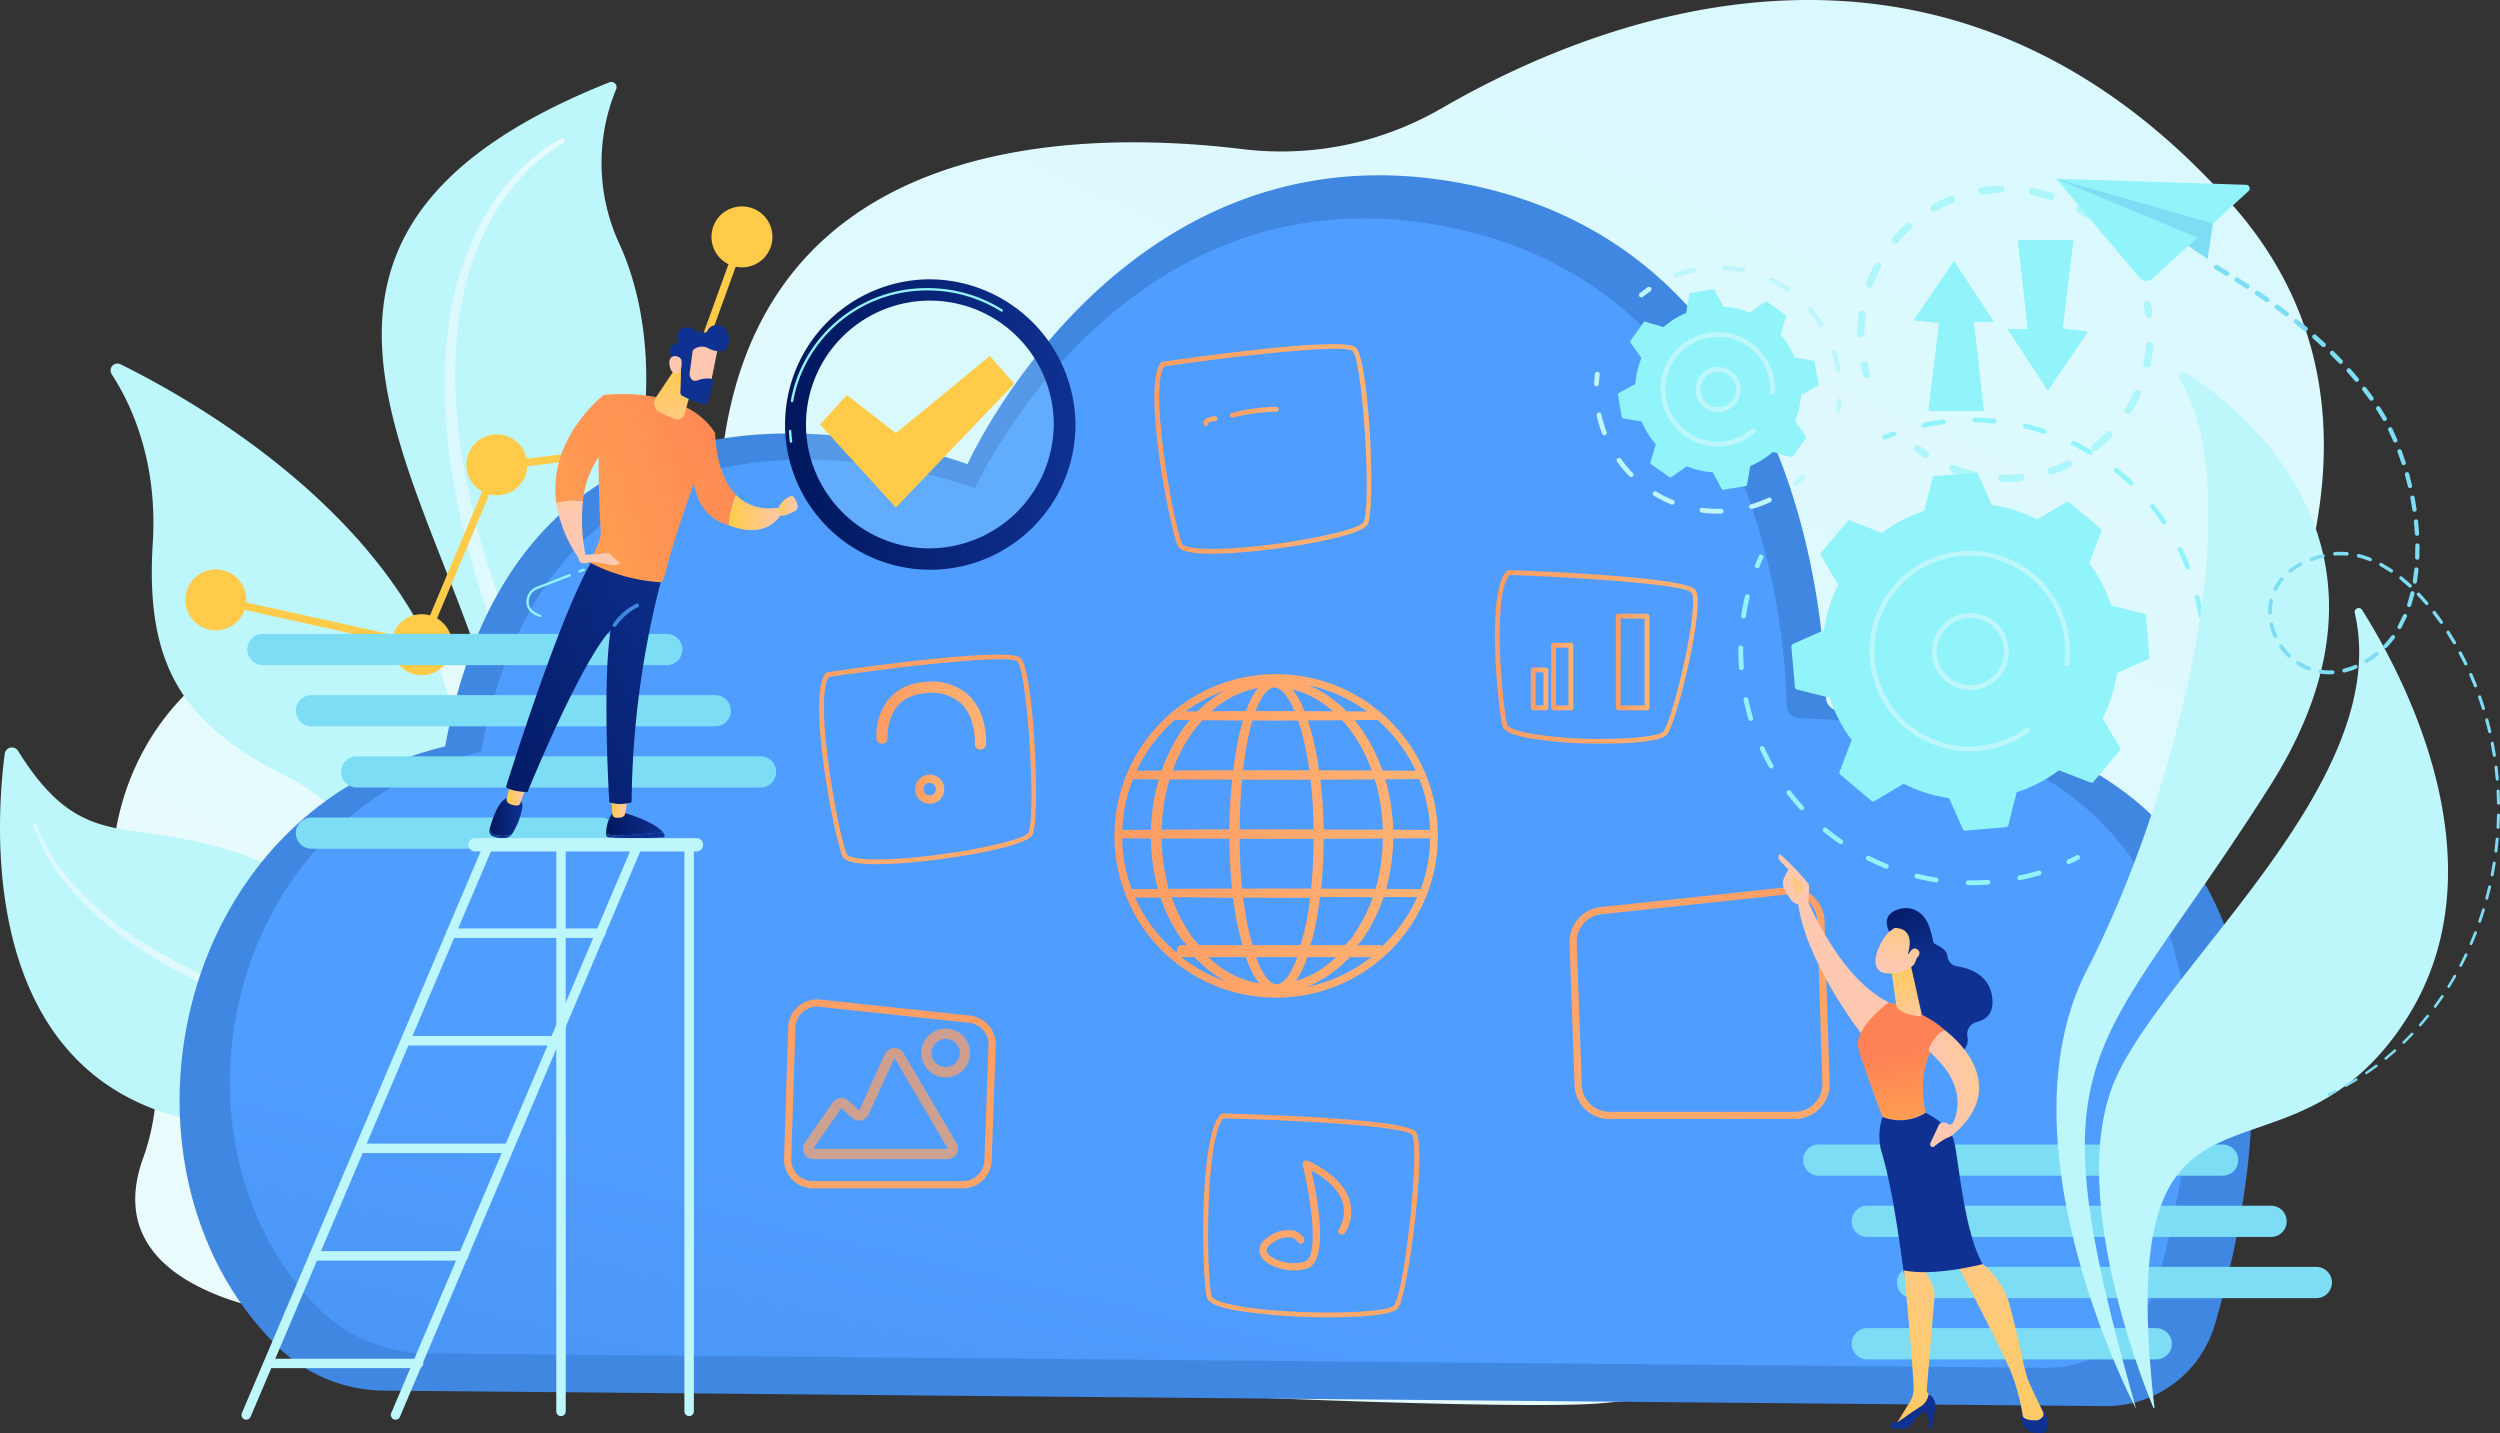 <svg xmlns="http://www.w3.org/2000/svg" xmlns:xlink="http://www.w3.org/1999/xlink" width="372.843" height="213.725" viewBox="0 0 372.843 213.725">
  <rect x="0" y="0" width="372.843" height="213.725" fill="#333333" stroke="none"/>
  <defs>
    <linearGradient id="linear-gradient" x1="0.627" y1="0.064" x2="0.07" y2="0.821" gradientUnits="objectBoundingBox">
      <stop offset="0" stop-color="#daf9fe"/>
      <stop offset="1" stop-color="#e9fbfd"/>
    </linearGradient>
    <linearGradient id="linear-gradient-2" x1="0" y1="0.5" x2="1" y2="0.5" xlink:href="#linear-gradient"/>
    <linearGradient id="linear-gradient-5" x1="-3.164" y1="-18.101" x2="-1.59" y2="-9.256" gradientUnits="objectBoundingBox">
      <stop offset="0" stop-color="#fe8256"/>
      <stop offset="1" stop-color="#ffcb48"/>
    </linearGradient>
    <linearGradient id="linear-gradient-6" x1="-3.389" y1="-19.397" x2="-1.815" y2="-10.552" xlink:href="#linear-gradient-5"/>
    <linearGradient id="linear-gradient-7" x1="-2.929" y1="-16.749" x2="-1.355" y2="-7.903" xlink:href="#linear-gradient-5"/>
    <linearGradient id="linear-gradient-8" x1="-2.954" y1="-16.894" x2="-1.38" y2="-8.049" gradientUnits="objectBoundingBox">
      <stop offset="0" stop-color="#00175d"/>
      <stop offset="1" stop-color="#0f3191"/>
    </linearGradient>
    <linearGradient id="linear-gradient-9" x1="-2.418" y1="-13.814" x2="-0.844" y2="-4.969" xlink:href="#linear-gradient-5"/>
    <linearGradient id="linear-gradient-10" x1="0.121" y1="-1.989" x2="0.302" y2="-0.684" xlink:href="#linear-gradient-5"/>
    <linearGradient id="linear-gradient-11" x1="0.581" y1="-0.01" x2="0.7" y2="-1.135" gradientUnits="objectBoundingBox">
      <stop offset="0" stop-color="#4087e2"/>
      <stop offset="1" stop-color="#4f9dff"/>
    </linearGradient>
    <linearGradient id="linear-gradient-12" x1="0.21" y1="1.5" x2="0.45" y2="0.9" xlink:href="#linear-gradient-11"/>
    <linearGradient id="linear-gradient-13" x1="0.677" y1="-0.252" x2="-0.046" y2="2.82" gradientUnits="objectBoundingBox">
      <stop offset="0" stop-color="#fe9c63"/>
      <stop offset="1" stop-color="#ffb374"/>
    </linearGradient>
    <linearGradient id="linear-gradient-14" x1="0.833" y1="-0.853" x2="-0.155" y2="4.367" xlink:href="#linear-gradient-13"/>
    <linearGradient id="linear-gradient-15" x1="0.987" y1="-1.346" x2="-2.154" y2="10.56" xlink:href="#linear-gradient-13"/>
    <linearGradient id="linear-gradient-16" x1="0" y1="0.5" x2="1" y2="0.5" xlink:href="#linear-gradient-13"/>
    <linearGradient id="linear-gradient-17" x1="0" y1="0.5" x2="1" y2="0.5" xlink:href="#linear-gradient-13"/>
    <linearGradient id="linear-gradient-19" x1="0.617" y1="-0.427" x2="0.322" y2="1.873" xlink:href="#linear-gradient-13"/>
    <linearGradient id="linear-gradient-20" x1="1.214" y1="-1.5" x2="-0.527" y2="3.757" xlink:href="#linear-gradient-13"/>
    <linearGradient id="linear-gradient-21" x1="0.763" y1="-0.583" x2="0.022" y2="2.253" xlink:href="#linear-gradient-13"/>
    <linearGradient id="linear-gradient-24" x1="0" y1="0.5" x2="1" y2="0.5" xlink:href="#linear-gradient-13"/>
    <linearGradient id="linear-gradient-25" x1="0" y1="0.5" x2="1" y2="0.5" xlink:href="#linear-gradient-13"/>
    <linearGradient id="linear-gradient-28" x1="0.757" y1="-0.502" x2="0.107" y2="2.138" xlink:href="#linear-gradient-13"/>
    <linearGradient id="linear-gradient-30" x1="0" y1="0.5" x2="1" y2="0.5" xlink:href="#linear-gradient-13"/>
    <linearGradient id="linear-gradient-31" x1="0" y1="0.5" x2="1" y2="0.5" xlink:href="#linear-gradient-13"/>
    <linearGradient id="linear-gradient-33" x1="0" y1="0.5" x2="1" y2="0.5" xlink:href="#linear-gradient-13"/>
    <linearGradient id="linear-gradient-34" x1="0.5" y1="-21.781" x2="0.5" y2="-11.363" xlink:href="#linear-gradient-8"/>
    <linearGradient id="linear-gradient-35" x1="0" y1="0.5" x2="1" y2="0.5" xlink:href="#linear-gradient-8"/>
    <linearGradient id="linear-gradient-36" y1="0.5" x2="1" y2="0.5" gradientUnits="objectBoundingBox">
      <stop offset="0" stop-color="#ffcb48"/>
      <stop offset="1" stop-color="#fec8b1"/>
    </linearGradient>
    <linearGradient id="linear-gradient-37" x1="0.5" y1="-14.764" x2="0.5" y2="-7.555" xlink:href="#linear-gradient-8"/>
    <linearGradient id="linear-gradient-38" x1="0" y1="0.5" x2="1" y2="0.5" xlink:href="#linear-gradient-8"/>
    <linearGradient id="linear-gradient-39" x1="0" y1="0.5" x2="1" y2="0.5" xlink:href="#linear-gradient-36"/>
    <linearGradient id="linear-gradient-40" x1="-0.289" y1="1.193" x2="1.375" y2="0.002" xlink:href="#linear-gradient-8"/>
    <linearGradient id="linear-gradient-41" x1="1.314" y1="-0.062" x2="-2.293" y2="2.028" xlink:href="#linear-gradient-5"/>
    <linearGradient id="linear-gradient-42" x1="0.673" y1="-4.23" x2="1.048" y2="-14.484" xlink:href="#linear-gradient-11"/>
    <linearGradient id="linear-gradient-43" x1="0.25" y1="-1.065" x2="0.483" y2="0.186" xlink:href="#linear-gradient-36"/>
    <linearGradient id="linear-gradient-44" x1="2.844" y1="-0.503" x2="-5.081" y2="3.117" xlink:href="#linear-gradient-5"/>
    <linearGradient id="linear-gradient-45" x1="2.222" y1="-0.121" x2="-8.391" y2="4.13" xlink:href="#linear-gradient-5"/>
    <linearGradient id="linear-gradient-46" x1="0" y1="0.5" x2="1" y2="0.5" xlink:href="#linear-gradient-36"/>
    <linearGradient id="linear-gradient-47" x1="0.504" y1="-0.004" x2="0.489" y2="1.888" xlink:href="#linear-gradient-36"/>
    <linearGradient id="linear-gradient-50" x1="4.301" y1="-0.327" x2="1.523" y2="0.279" xlink:href="#linear-gradient-36"/>
    <linearGradient id="linear-gradient-51" x1="-51.175" y1="189.18" x2="-50.153" y2="189.18" xlink:href="#linear-gradient-8"/>
    <linearGradient id="linear-gradient-52" x1="-248.029" y1="845.832" x2="-244.739" y2="843.476" xlink:href="#linear-gradient-36"/>
    <linearGradient id="linear-gradient-53" x1="0.222" y1="-9.575" x2="0.387" y2="-3.525" xlink:href="#linear-gradient-36"/>
    <linearGradient id="linear-gradient-54" x1="0" y1="0.5" x2="1" y2="0.5" xlink:href="#linear-gradient-36"/>
    <linearGradient id="linear-gradient-55" x1="1.332" y1="-2.382" x2="0.979" y2="-1.236" xlink:href="#linear-gradient-5"/>
    <linearGradient id="linear-gradient-57" x1="-0.021" y1="-0.346" x2="0.342" y2="0.297" xlink:href="#linear-gradient-8"/>
    <linearGradient id="linear-gradient-58" x1="1.449" y1="-0.751" x2="0.781" y2="0.079" xlink:href="#linear-gradient-36"/>
    <linearGradient id="linear-gradient-59" x1="3.948" y1="-6.751" x2="2.319" y2="-3.356" xlink:href="#linear-gradient-8"/>
    <linearGradient id="linear-gradient-60" x1="0.162" y1="1.602" x2="1.197" y2="-1.187" xlink:href="#linear-gradient-36"/>
    <linearGradient id="linear-gradient-61" x1="3.173" y1="-6.553" x2="2.168" y2="-3.775" xlink:href="#linear-gradient-8"/>
    <linearGradient id="linear-gradient-62" x1="0.308" y1="1.698" x2="0.771" y2="-1.193" xlink:href="#linear-gradient-36"/>
    <linearGradient id="linear-gradient-63" x1="0.516" y1="0.411" x2="0.749" y2="2.003" xlink:href="#linear-gradient-5"/>
    <linearGradient id="linear-gradient-64" x1="4.828" y1="-4.305" x2="2.644" y2="-1.881" xlink:href="#linear-gradient-8"/>
    <linearGradient id="linear-gradient-65" x1="0.316" y1="-0.281" x2="0.673" y2="1.373" xlink:href="#linear-gradient-36"/>
    <linearGradient id="linear-gradient-66" x1="2.056" y1="-0.043" x2="0.124" y2="0.527" xlink:href="#linear-gradient-36"/>
    <linearGradient id="linear-gradient-67" x1="0.954" y1="-0.715" x2="0.425" y2="0.863" xlink:href="#linear-gradient-36"/>
    <linearGradient id="linear-gradient-68" x1="0.121" y1="-0.334" x2="0.822" y2="0.994" xlink:href="#linear-gradient-8"/>
    <linearGradient id="linear-gradient-69" x1="2.051" y1="-3.638" x2="0.127" y2="1.447" xlink:href="#linear-gradient-36"/>
    <linearGradient id="linear-gradient-70" x1="2.702" y1="-2.089" x2="0.712" y2="0.219" xlink:href="#linear-gradient-36"/>
    <linearGradient id="linear-gradient-71" x1="1.77" y1="-0.942" x2="-0.638" y2="1.522" xlink:href="#linear-gradient-36"/>
  </defs>
  <g id="Grupo_94346" data-name="Grupo 94346" transform="translate(-1097.036 -733.775)">
    <path id="Trazado_151184" data-name="Trazado 151184" d="M1389.28,904.383a7.024,7.024,0,0,1-2.457-5.01,6.931,6.931,0,0,1,2-5.184c19.091-19.354,77.187-84.915,37.293-129.908-42.785-48.255-94-28.179-117.88-14.357a47.631,47.631,0,0,1-29.627,6.1c-26.13-3.18-75.127-2.056-78.061,50.319a15.437,15.437,0,0,1-12.111,14.312,15.909,15.909,0,0,0-6.764,3.048,25.558,25.558,0,0,1-24.35,4.15c-7.872-2.645-17.482-2.991-27.879,2.929-20.122,11.458-23.177,34.924-16.068,50.285a33.23,33.23,0,0,1,1.228,25.367c-2.648,7.232-1.806,15.7,11.933,20.832,27.73,10.369,184.64,17.4,204.916,15.83C1350.644,941.606,1419.962,930.779,1389.28,904.383Z" transform="translate(3.798)" fill="url(#linear-gradient)"/>
    <g id="Grupo_94285" data-name="Grupo 94285" transform="translate(1097.036 745.998)">
      <g id="Grupo_94282" data-name="Grupo 94282" transform="translate(0 99.249)">
        <path id="Trazado_151185" data-name="Trazado 151185" d="M1166.526,903.469s4.107-47.94-22.476-62.7c-25.5-14.159-32.618-1.623-44.324-20.426a1.077,1.077,0,0,0-1.983.425c-1.4,10.754-3.778,47.179,27,54.432C1160.318,883.582,1166.526,903.469,1166.526,903.469Z" transform="translate(-1097.036 -819.833)" fill="#bdf6fb"/>
        <path id="Trazado_151186" data-name="Trazado 151186" d="M1101.4,828.731a16.486,16.486,0,0,0,1.124,2.672c.237.426.447.868.706,1.282l.768,1.247c.571.794,1.1,1.618,1.734,2.364.31.38.609.766.924,1.14l.992,1.082a48.823,48.823,0,0,0,9.017,7.48,70.56,70.56,0,0,0,10.357,5.536l2.73,1.1c.907.367,1.815.733,2.751,1.091l1.393.544,1.378.584c.924.376,1.82.82,2.729,1.233,1.794.878,3.574,1.8,5.283,2.848.868.5,1.7,1.071,2.539,1.615.817.585,1.65,1.15,2.437,1.778a43.182,43.182,0,0,1,8.474,8.609,47.477,47.477,0,0,1,5.816,10.6c1.51,3.733,2.63,7.579,3.755,11.357h0a1.242,1.242,0,1,1-2.381.71l-.006-.025c-1.053-3.818-2.074-7.6-3.456-11.225a45.42,45.42,0,0,0-5.351-10.247,41.267,41.267,0,0,0-7.943-8.4c-.745-.622-1.537-1.184-2.316-1.765-.806-.543-1.6-1.113-2.43-1.617-1.639-1.053-3.356-1.986-5.093-2.879-.881-.422-1.747-.876-2.648-1.263l-1.339-.6-1.359-.562c-.9-.367-1.82-.758-2.737-1.15L1126.5,852.7a71.692,71.692,0,0,1-10.414-5.842,49.761,49.761,0,0,1-9.03-7.807,28.581,28.581,0,0,1-6.2-10.188.277.277,0,1,1,.53-.166v0Z" transform="translate(-1095.91 -817.272)" fill="url(#linear-gradient-2)"/>
      </g>
      <g id="Grupo_94283" data-name="Grupo 94283" transform="translate(16.479 41.991)">
        <path id="Trazado_151187" data-name="Trazado 151187" d="M1164.667,915.435l-2.944-1.745c1.49-22.895-2.681-64.948-25.56-76.406-15.5-7.761-21.26-16.414-20.1-34.9.771-12.331-3.318-20.856-6.127-25.162a1.026,1.026,0,0,1,1.312-1.482c9.447,4.659,34.059,18.444,45.317,40.36C1170.656,843.536,1164.667,915.435,1164.667,915.435Z" transform="translate(-1109.758 -775.629)" fill="#bdf6fb"/>
        <path id="Trazado_151188" data-name="Trazado 151188" d="M1121.85,788.473a.586.586,0,0,1,.575-1.021,25.272,25.272,0,0,1,3.36,2.3c.525.417,1.054.829,1.549,1.28s1.022.865,1.492,1.339l1.442,1.392c.466.477.917.969,1.375,1.453l.685.728c.228.244.437.505.656.756l1.3,1.521a88.19,88.19,0,0,1,8.923,13.219l.978,1.738.243.435.224.444.447.891,1.79,3.563,1.625,3.639.812,1.82c.256.613.49,1.234.736,1.851l1.457,3.707c.255.614.46,1.246.674,1.874l.641,1.889c.42,1.26.873,2.512,1.263,3.781l1.1,3.829.551,1.914c.19.637.324,1.288.487,1.931l.942,3.87.235.968c.076.324.136.65.2.974l.4,1.951c.261,1.3.54,2.6.789,3.9l.667,3.925.333,1.962.28,1.97.551,3.942c.167,1.316.3,2.636.455,3.953l.222,1.978c.071.659.12,1.321.181,1.981l.346,3.965.263,3.971c.1,1.323.132,2.649.2,3.974s.1,2.651.141,3.978.062,2.654.075,3.982c.026,2.661.014,5.3-.093,7.992a1.242,1.242,0,1,1-2.482-.1v-.034c.129-2.584.171-5.229.171-7.849,0-1.312,0-2.626-.034-3.939s-.042-2.628-.1-3.94-.076-2.628-.159-3.94l-.22-3.937-.3-3.931c-.053-.656-.1-1.311-.158-1.965l-.2-1.961c-.137-1.307-.258-2.617-.409-3.921l-.505-3.911-.257-1.955-.31-1.946-.62-3.892c-.233-1.293-.495-2.58-.74-3.87l-.374-1.935c-.065-.321-.12-.645-.192-.966l-.223-.959-.891-3.837c-.156-.639-.281-1.284-.461-1.915l-.526-1.9-1.049-3.8c-.373-1.258-.808-2.5-1.208-3.745l-.613-1.87c-.2-.623-.4-1.25-.648-1.859l-1.4-3.68c-.237-.613-.461-1.231-.707-1.838l-.784-1.806-1.57-3.611-1.729-3.535-.433-.883-.217-.442-.236-.431-.947-1.724a86.815,86.815,0,0,0-8.645-13.1l-1.258-1.505c-.212-.249-.413-.508-.635-.749l-.663-.72c-.446-.478-.882-.965-1.333-1.436l-1.4-1.374c-.455-.47-.961-.88-1.44-1.321s-.986-.848-1.491-1.258a24.353,24.353,0,0,0-3.146-2.207Z" transform="translate(-1106.275 -772.159)" fill="url(#linear-gradient-2)"/>
      </g>
      <g id="Grupo_94284" data-name="Grupo 94284" transform="translate(56.94)">
        <path id="Trazado_151189" data-name="Trazado 151189" d="M1158.23,922.053a.638.638,0,0,1-1.188-.4c1.556-12.318,7.581-66.295-2.258-94.387-11.022-31.471-32.462-63.051,20.148-84a.784.784,0,0,1,1.012,1.036,28.754,28.754,0,0,0,.6,23.308c6.381,14.218,6.3,38.447-10.888,62.7C1165.652,830.308,1168.4,904.091,1158.23,922.053Z" transform="translate(-1140.995 -743.211)" fill="#bdf6fb"/>
        <path id="Trazado_151190" data-name="Trazado 151190" d="M1165.928,750.421a21.878,21.878,0,0,0-4.148,2.988,31.61,31.61,0,0,0-3.528,3.754l-.781,1.027c-.263.338-.488.707-.734,1.058-.5.7-.918,1.453-1.366,2.186-.224.367-.406.758-.611,1.136s-.411.754-.587,1.146l-.532,1.175-.266.587c-.087.2-.157.4-.236.6a45.805,45.805,0,0,0-2.675,9.945l-.342,2.561-.2,2.576-.048.644-.016.646-.028,1.293-.03,1.293c0,.431.022.863.031,1.294l.082,2.585.208,2.58c.038.43.063.861.109,1.29l.167,1.285.332,2.568.446,2.554.226,1.276.114.639.141.632.563,2.532.281,1.267c.1.42.22.837.329,1.255a153.743,153.743,0,0,0,6.606,19.685l0,.008a1.242,1.242,0,0,1-2.3.935l-.009-.025a156.085,156.085,0,0,1-6.287-20.119c-.1-.429-.212-.854-.307-1.284l-.26-1.294-.519-2.589-.13-.648-.1-.653-.2-1.306c-.134-.87-.276-1.74-.4-2.611l-.284-2.628-.143-1.315c-.038-.439-.056-.88-.084-1.32l-.158-2.64-.029-2.648c0-.44-.016-.882,0-1.323l.057-1.324.058-1.322.029-.662.063-.659.259-2.637.406-2.62a47.062,47.062,0,0,1,2.964-10.168c.085-.2.162-.412.255-.613l.286-.6.574-1.2c.19-.4.421-.779.629-1.168s.415-.782.653-1.155c.477-.746.924-1.512,1.453-2.221.262-.357.5-.731.78-1.074l.826-1.04a32.433,32.433,0,0,1,3.712-3.789,22.493,22.493,0,0,1,4.392-3.018.367.367,0,0,1,.339.652Z" transform="translate(-1138.863 -741.29)" fill="url(#linear-gradient-2)"/>
      </g>
    </g>
    <g id="Grupo_94292" data-name="Grupo 94292" transform="translate(1124.679 764.558)">
      <g id="Grupo_94286" data-name="Grupo 94286" transform="translate(0 54.133)">
        <circle id="Elipse_5088" data-name="Elipse 5088" cx="4.545" cy="4.545" r="4.545" fill="url(#linear-gradient-5)"/>
      </g>
      <g id="Grupo_94287" data-name="Grupo 94287" transform="translate(30.701 60.822)">
        <path id="Trazado_151191" data-name="Trazado 151191" d="M1151.134,808.483a4.545,4.545,0,1,1-5.07-3.952A4.544,4.544,0,0,1,1151.134,808.483Z" transform="translate(-1142.079 -804.496)" fill="url(#linear-gradient-6)"/>
      </g>
      <g id="Grupo_94288" data-name="Grupo 94288" transform="translate(41.034 33.125)">
        <circle id="Elipse_5089" data-name="Elipse 5089" cx="4.545" cy="4.545" r="4.545" transform="translate(0 1.968) rotate(-12.505)" fill="url(#linear-gradient-7)"/>
      </g>
      <g id="Grupo_94289" data-name="Grupo 94289" transform="translate(67.354 30.846)">
        <path id="Trazado_151192" data-name="Trazado 151192" d="M1179.431,785.341a4.545,4.545,0,1,1-5.07-3.952A4.545,4.545,0,0,1,1179.431,785.341Z" transform="translate(-1170.376 -781.354)" fill="url(#linear-gradient-8)"/>
      </g>
      <g id="Grupo_94290" data-name="Grupo 94290" transform="translate(78.467)">
        <path id="Trazado_151193" data-name="Trazado 151193" d="M1188.01,761.526a4.545,4.545,0,1,1-5.07-3.951A4.545,4.545,0,0,1,1188.01,761.526Z" transform="translate(-1178.955 -757.54)" fill="url(#linear-gradient-9)"/>
      </g>
      <g id="Grupo_94291" data-name="Grupo 94291" transform="translate(4.365 4.506)">
        <path id="Trazado_151194" data-name="Trazado 151194" d="M1152.954,822.612l-31.208-6.916.247-1.116,30.277,6.71,11.191-26.564,25.327-3.139,11.087-30.569,1.074.389-11.325,31.227-25.366,3.144Z" transform="translate(-1121.746 -761.018)" fill="url(#linear-gradient-10)"/>
      </g>
    </g>
    <g id="Grupo_94293" data-name="Grupo 94293" transform="translate(1123.82 759.922)">
      <path id="Trazado_151195" data-name="Trazado 151195" d="M1365.189,833.792a1.975,1.975,0,0,1-1.929-1.938c-.2-10.852-3.583-64.736-51.036-76-52.831-12.536-77.008,41.19-77.008,41.19s-65.367-25.073-77.9,42.086c-40.987,9.836-51.636,63.363-24.977,89.518a22.91,22.91,0,0,0,15.847,6.558l256.683,2.312a16.9,16.9,0,0,0,16.353-12.086C1429.236,898.374,1439.746,835.538,1365.189,833.792Z" transform="translate(-1117.714 -753.961)" fill="url(#linear-gradient-11)"/>
      <path id="Trazado_151196" data-name="Trazado 151196" d="M1357.612,833.477a1.977,1.977,0,0,1-1.929-1.934c-.21-10.409-3.562-60.374-48.255-70.848-49.956-11.706-72.817,38.465-72.817,38.465s-61.809-23.412-73.662,39.3c-38.385,9.1-48.629,58.216-24.333,82.886a22.924,22.924,0,0,0,16.129,6.838l241.633,2.15a16.9,16.9,0,0,0,16.365-12.132C1418.279,892.505,1427.22,835.143,1357.612,833.477Z" transform="translate(-1116.003 -752.495)" fill="url(#linear-gradient-12)"/>
    </g>
    <g id="Grupo_94298" data-name="Grupo 94298" transform="translate(1374.014 761.443)">
      <g id="Grupo_94294" data-name="Grupo 94294" transform="translate(8.401 8.145)">
        <path id="Trazado_151197" data-name="Trazado 151197" d="M1323.384,763.817l5.984,9.1h-2.994l1.48,13.277h-8.29l1.579-13.085-3.789-.441Z" transform="translate(-1317.355 -760.716)" fill="#91f4fa"/>
        <path id="Trazado_151198" data-name="Trazado 151198" d="M1334.175,783.885l-5.984-9.185h2.994l-1.48-13.277h8.29l-1.579,13.17,3.789.441Z" transform="translate(-1314.155 -761.423)" fill="#91f4fa"/>
      </g>
      <g id="Grupo_94297" data-name="Grupo 94297">
        <g id="Grupo_94295" data-name="Grupo 94295" opacity="0.64">
          <path id="Trazado_151199" data-name="Trazado 151199" d="M1312.159,777.867a.539.539,0,0,1-.517-.386c-.136-.465-.259-.944-.367-1.424a.538.538,0,0,1,1.051-.234c.1.457.22.913.35,1.355a.54.54,0,0,1-.365.668A.556.556,0,0,1,1312.159,777.867Z" transform="translate(-1310.753 -749.15)" fill="#91f4fa"/>
          <path id="Trazado_151200" data-name="Trazado 151200" d="M1311.408,777.8a.538.538,0,0,1-.539-.538c0-.512.018-1.032.054-1.549.032-.471.08-.944.143-1.407a.538.538,0,1,1,1.066.144c-.058.439-.1.889-.135,1.337-.033.492-.052.988-.052,1.475A.538.538,0,0,1,1311.408,777.8Zm1.31-7.438a.538.538,0,0,1-.507-.723,22.162,22.162,0,0,1,1.2-2.71.538.538,0,1,1,.952.5,20.936,20.936,0,0,0-1.144,2.576A.537.537,0,0,1,1312.718,770.361Zm3.8-6.528a.539.539,0,0,1-.409-.887,22.363,22.363,0,0,1,2.062-2.126.538.538,0,1,1,.72.8,21.425,21.425,0,0,0-1.962,2.023A.536.536,0,0,1,1316.518,763.833Zm5.814-4.821a.539.539,0,0,1-.267-1.006,22.326,22.326,0,0,1,2.666-1.288.538.538,0,1,1,.4,1,21.152,21.152,0,0,0-2.535,1.225A.546.546,0,0,1,1322.332,759.012Zm17.467-1.71a.521.521,0,0,1-.17-.027,21.02,21.02,0,0,0-2.728-.706.538.538,0,0,1,.2-1.058,22.247,22.247,0,0,1,2.868.742.538.538,0,0,1-.17,1.049Zm-10.352-.813a.538.538,0,0,1-.087-1.069,21.969,21.969,0,0,1,2.948-.285.538.538,0,0,1,.031,1.075,21.111,21.111,0,0,0-2.8.271A.525.525,0,0,1,1329.448,756.489Z" transform="translate(-1310.869 -755.135)" fill="#91f4fa"/>
          <path id="Trazado_151201" data-name="Trazado 151201" d="M1337.837,759.353a.529.529,0,0,1-.307-.1c-.381-.264-.776-.521-1.175-.759a.538.538,0,0,1,.556-.922c.418.251.833.519,1.233.8a.538.538,0,0,1-.307.981Z" transform="translate(-1303.42 -754.437)" fill="#91f4fa"/>
        </g>
        <g id="Grupo_94296" data-name="Grupo 94296" transform="translate(8.464 17.261)" opacity="0.64">
          <path id="Trazado_151202" data-name="Trazado 151202" d="M1344.627,770.952a.536.536,0,0,1-.532-.466c-.062-.46-.14-.925-.233-1.379a.539.539,0,1,1,1.056-.214c.1.478.179.966.244,1.449a.537.537,0,0,1-.462.6A.443.443,0,0,1,1344.627,770.952Z" transform="translate(-1309.594 -768.46)" fill="#91f4fa"/>
          <path id="Trazado_151203" data-name="Trazado 151203" d="M1329.871,794.042c-.192,0-.386,0-.579-.008a.537.537,0,0,1-.525-.552.525.525,0,0,1,.552-.523,21.212,21.212,0,0,0,2.769-.11.538.538,0,0,1,.114,1.07A22.224,22.224,0,0,1,1329.871,794.042Zm-5.14-.613a.544.544,0,0,1-.127-.015,22.276,22.276,0,0,1-2.781-.874.538.538,0,1,1,.39-1,20.869,20.869,0,0,0,2.645.83.539.539,0,0,1-.127,1.062Zm11.923-.483a.538.538,0,0,1-.17-1.049,20.792,20.792,0,0,0,2.563-1.045.538.538,0,1,1,.472.968,21.972,21.972,0,0,1-2.7,1.1A.552.552,0,0,1,1336.654,792.946Zm6.537-3.525a.538.538,0,0,1-.334-.961,21.376,21.376,0,0,0,2.062-1.854.538.538,0,0,1,.771.751,22.565,22.565,0,0,1-2.166,1.948A.536.536,0,0,1,1343.192,789.422Zm4.964-5.53a.53.53,0,0,1-.285-.082.538.538,0,0,1-.171-.742,20.929,20.929,0,0,0,1.309-2.443.539.539,0,0,1,.981.446,21.893,21.893,0,0,1-1.378,2.569A.537.537,0,0,1,1348.155,783.892Zm2.789-6.888a.551.551,0,0,1-.113-.012.537.537,0,0,1-.413-.639,21.5,21.5,0,0,0,.4-2.743.538.538,0,1,1,1.073.085,22.3,22.3,0,0,1-.421,2.882A.537.537,0,0,1,1350.944,777Z" transform="translate(-1316.2 -767.086)" fill="#91f4fa"/>
          <path id="Trazado_151204" data-name="Trazado 151204" d="M1319.109,786.924a.535.535,0,0,1-.3-.089c-.406-.271-.808-.558-1.2-.855a.539.539,0,0,1,.655-.855c.369.284.753.557,1.137.813a.538.538,0,0,1-.3.986Z" transform="translate(-1317.404 -763.573)" fill="#91f4fa"/>
        </g>
      </g>
    </g>
    <g id="Grupo_94300" data-name="Grupo 94300" transform="translate(1213.966 882.827)">
      <path id="Trazado_151205" data-name="Trazado 151205" d="M1213.964,877.016h-22.35a4.305,4.305,0,0,1-4.3-4.442l.615-19.558a4.308,4.308,0,0,1,4.76-4.146l22.347,2.385a4.32,4.32,0,0,1,3.846,4.435l-.611,17.173A4.29,4.29,0,0,1,1213.964,877.016ZM1189,853.05l-.615,19.558a3.228,3.228,0,0,0,3.227,3.332h22.35a3.218,3.218,0,0,0,3.228-3.115l.611-17.173a3.241,3.241,0,0,0-2.885-3.326l-22.347-2.383a3.228,3.228,0,0,0-3.57,3.109Z" transform="translate(-1187.308 -848.846)" fill="url(#linear-gradient-13)"/>
      <g id="Grupo_94299" data-name="Grupo 94299" transform="translate(2.835 4.354)" opacity="0.73">
        <path id="Trazado_151206" data-name="Trazado 151206" d="M1211.042,871.011h-19.979a1.566,1.566,0,0,1-1.285-2.46l4.155-5.977a1.566,1.566,0,0,1,2.343-.26l1.583,1.426a.038.038,0,0,0,.03-.023l3.818-8.369a1.567,1.567,0,0,1,2.775-.144l7.909,13.447a1.565,1.565,0,0,1-1.35,2.36Zm-15.795-7.574-.062.008-4.157,5.975a.037.037,0,0,0,0,.044.035.035,0,0,0,.038.023h19.979a.037.037,0,0,0,.038-.022.039.039,0,0,0,0-.043l-7.91-13.447c-.006-.01-.014-.017-.039-.019a.036.036,0,0,0-.036.025l-3.819,8.368a1.566,1.566,0,0,1-2.483.5Z" transform="translate(-1189.497 -851.551)" fill="url(#linear-gradient-14)"/>
        <path id="Trazado_151207" data-name="Trazado 151207" d="M1206.75,859.476a3.634,3.634,0,1,1,3.633-3.633A3.638,3.638,0,0,1,1206.75,859.476Zm0-5.743a2.11,2.11,0,1,0,2.11,2.11A2.113,2.113,0,0,0,1206.75,853.733Z" transform="translate(-1185.476 -852.208)" fill="url(#linear-gradient-15)"/>
      </g>
    </g>
    <g id="Grupo_94303" data-name="Grupo 94303" transform="translate(1219.2 831.402)">
      <path id="Trazado_151208" data-name="Trazado 151208" d="M1213.466,822.4l-.054,0a.831.831,0,0,1-.777-.883c0-.036.2-3.772-2.009-5.958a6.559,6.559,0,0,0-5.312-1.589c-6.017.427-5.717,6.4-5.7,6.655a.833.833,0,0,1-1.663.1c-.167-2.721,1.131-7.984,7.247-8.418a8.134,8.134,0,0,1,6.611,2.075c2.746,2.728,2.5,7.057,2.49,7.239A.834.834,0,0,1,1213.466,822.4Z" transform="translate(-1189.405 -808.22)" fill="url(#linear-gradient-16)"/>
      <path id="Trazado_151209" data-name="Trazado 151209" d="M1204.573,827.31a2.174,2.174,0,1,1,2.175-2.175A2.177,2.177,0,0,1,1204.573,827.31Zm0-3.1a.925.925,0,1,0,.925.925A.926.926,0,0,0,1204.573,824.211Z" transform="translate(-1188.087 -805.065)" fill="url(#linear-gradient-17)"/>
      <g id="Grupo_94302" data-name="Grupo 94302">
        <path id="Trazado_151210" data-name="Trazado 151210" d="M1205.511,832.86l-.266,0a7.794,7.794,0,0,1-5.789-2.115c-2.071-2.1-2.416-5.23-2.339-7.487a2.469,2.469,0,0,1,2.453-2.377h.044l12.961.232a1.788,1.788,0,0,1,1.755,1.746c.044,1.808-.214,5.189-2.453,7.532A8.688,8.688,0,0,1,1205.511,832.86Zm-5.94-10.728a1.214,1.214,0,0,0-1.2,1.17c-.056,1.648.127,4.69,1.979,6.568a6.763,6.763,0,0,0,5.14,1.741,7.493,7.493,0,0,0,5.49-2.079c1.927-2.017,2.148-5.024,2.106-6.638a.538.538,0,0,0-.527-.528l-12.961-.232Z" transform="translate(-1189.649 -805.679)" fill="url(#linear-gradient-16)"/>
        <g id="Grupo_94301" data-name="Grupo 94301">
          <path id="Trazado_151211" data-name="Trazado 151211" d="M1199.872,840.4c-.214,0-.421,0-.62-.006-3.51-.073-4.2-.7-4.412-1.168-1.234-2.714-5.329-23.841-2.532-27.313a.356.356,0,0,1,.228-.13c4.493-.655,27-3.839,28.846-2.15,2.023,1.847,2.984,24.033,1.793,26.384C1222.13,838.078,1207.078,840.4,1199.872,840.4Zm-7.085-27.929c-2.28,3.386,1.437,23.665,2.707,26.458.051.113.474.679,3.772.747,8.039.175,22.537-2.537,23.269-3.983,1.245-2.457-.146-24.169-1.636-25.53C1219.672,809.043,1203.071,810.977,1192.787,812.471Z" transform="translate(-1191.349 -809.145)" fill="url(#linear-gradient-19)"/>
        </g>
      </g>
    </g>
    <g id="Grupo_94305" data-name="Grupo 94305" transform="translate(1276.488 899.838)">
      <path id="Trazado_151212" data-name="Trazado 151212" d="M1247.231,883.778c-2.132,0-4.381-.9-5.015-2.233-.219-.458-.544-1.644,1.172-2.745a4.792,4.792,0,0,1,3.773-.96,2.46,2.46,0,0,1,1.528,1.172.538.538,0,0,1-.96.488,1.423,1.423,0,0,0-.877-.628,3.917,3.917,0,0,0-2.885.834c-.73.469-.992.931-.781,1.374.506,1.06,3.434,2.123,5.654,1.383,2.039-.679,1.021-8.839-.352-14.417a.538.538,0,0,1,.725-.627c.2.082,4.938,2.041,6.212,5.708a5.97,5.97,0,0,1-.619,5.066.537.537,0,1,1-.935-.53,4.945,4.945,0,0,0,.538-4.182c-.788-2.265-3.231-3.847-4.615-4.588.858,3.8,2.693,13.489-.613,14.59A6.2,6.2,0,0,1,1247.231,883.778Z" transform="translate(-1233.669 -860.384)" fill="url(#linear-gradient-20)"/>
      <g id="Grupo_94304" data-name="Grupo 94304">
        <path id="Trazado_151213" data-name="Trazado 151213" d="M1254.513,892.373a86.945,86.945,0,0,1-14.233-1.061c-3.447-.663-4.019-1.4-4.15-1.894-.762-2.882-1.244-24.4,2.1-27.35a.38.38,0,0,1,.246-.089c4.539.11,27.26.758,28.8,2.733,1.684,2.161-1.1,24.191-2.67,26.309C1263.895,891.973,1259.543,892.373,1254.513,892.373ZM1238.605,862.7c-2.817,2.955-2.565,23.569-1.782,26.536.032.12.354.75,3.593,1.373,7.9,1.517,22.642,1.289,23.607-.014,1.641-2.212,3.921-23.849,2.681-25.441C1265.685,863.843,1249,862.956,1238.605,862.7Z" transform="translate(-1235.577 -861.979)" fill="url(#linear-gradient-21)"/>
      </g>
    </g>
    <g id="Grupo_94307" data-name="Grupo 94307" transform="translate(1269.203 785.099)">
      <g id="Grupo_94306" data-name="Grupo 94306">
        <path id="Trazado_151214" data-name="Trazado 151214" d="M1238.476,804.653c-.215,0-.421,0-.622-.006-3.51-.074-4.2-.7-4.411-1.168-1.234-2.712-5.33-23.841-2.532-27.313a.358.358,0,0,1,.228-.131c4.492-.656,27-3.837,28.846-2.149,2.023,1.847,2.983,24.033,1.791,26.384C1260.735,802.331,1245.682,804.653,1238.476,804.653Zm-7.085-27.929c-2.281,3.386,1.435,23.665,2.706,26.456.052.114.475.68,3.773.749,8.035.163,22.536-2.537,23.267-3.983,1.245-2.457-.146-24.169-1.636-25.529C1258.275,773.3,1241.674,775.229,1231.391,776.724Z" transform="translate(-1229.953 -773.398)" fill="url(#linear-gradient-16)"/>
      </g>
      <path id="Trazado_151215" data-name="Trazado 151215" d="M1238.893,797.816a5.281,5.281,0,0,1-2.751-.409c-1.133-1.13-3.106-10.581-1.974-14.29.327-1.069.883-1.686,1.654-1.835l.785-.153c2.465-.481,7.037-1.374,10.98-1.887a5.93,5.93,0,0,0,.294-.978c.208-.851.346-1.412.791-1.462,4.764-.525,5.611-.01,5.813.563.328.931,1.275,5.275,1.96,9.271,1.407,8.217.718,8.7.422,8.905-.8.562-6.625,1.355-10.343,1.75C1243.936,797.564,1241,797.816,1238.893,797.816Zm-2.935-15.83c-.49.095-.86.545-1.1,1.341-1.155,3.785,1.109,12.888,1.793,13.571.4.3,3.683.334,9.918-.334,5.36-.574,9.443-1.3,9.892-1.611.045-.061.538-.921-.754-8.4-.729-4.217-1.623-8.182-1.894-8.952-.012-.026-.327-.6-4.957-.1a6.167,6.167,0,0,0-.275.931c-.206.841-.356,1.448-.81,1.508-3.94.508-8.549,1.408-11.024,1.891Z" transform="translate(-1228.809 -772.458)" fill="url(#linear-gradient-16)"/>
      <path id="Trazado_151216" data-name="Trazado 151216" d="M1235.945,783.155a.359.359,0,0,1-.356-.323.851.851,0,0,1,.593-.867,3.531,3.531,0,0,1,1.087-.264.359.359,0,0,1,.073.715,2.754,2.754,0,0,0-.852.2c-.132.062-.189.122-.186.145a.357.357,0,0,1-.32.392Z" transform="translate(-1228.29 -770.947)" fill="url(#linear-gradient-24)"/>
      <path id="Trazado_151217" data-name="Trazado 151217" d="M1238.995,782.235a.359.359,0,0,1-.091-.706,29.053,29.053,0,0,1,6.654-.917.359.359,0,0,1-.008.718h-.009a28.276,28.276,0,0,0-6.456.894A.362.362,0,0,1,1238.995,782.235Z" transform="translate(-1227.389 -771.269)" fill="url(#linear-gradient-25)"/>
    </g>
    <g id="Grupo_94319" data-name="Grupo 94319" transform="translate(1334.779 773.363)">
      <g id="Grupo_94314" data-name="Grupo 94314" transform="translate(21.528 22.695)">
        <g id="Grupo_94308" data-name="Grupo 94308" transform="translate(0 20.435)">
          <path id="Trazado_151218" data-name="Trazado 151218" d="M1335.322,833.571a.359.359,0,0,1-.15-.685c.425-.194.854-.4,1.277-.619a.359.359,0,1,1,.326.639c-.431.222-.87.434-1.3.633A.358.358,0,0,1,1335.322,833.571Z" transform="translate(-1286.048 -787.42)" fill="#91f4fa"/>
          <path id="Trazado_151219" data-name="Trazado 151219" d="M1332.036,845.586c-.2,0-.389,0-.582-.005a.358.358,0,0,1-.354-.364.364.364,0,0,1,.365-.354c.19,0,.386.012.57.005.777,0,1.565-.027,2.343-.082a.364.364,0,0,1,.382.334.357.357,0,0,1-.333.382C1333.635,845.558,1332.829,845.586,1332.036,845.586Zm-5.341-.415a.42.42,0,0,1-.056,0c-.974-.154-1.956-.351-2.917-.588a.359.359,0,1,1,.172-.7c.94.232,1.9.425,2.856.575a.359.359,0,0,1-.056.714Zm12.447-.32a.359.359,0,0,1-.073-.71c.949-.2,1.9-.44,2.825-.716a.359.359,0,1,1,.2.688c-.943.282-1.913.528-2.884.73A.359.359,0,0,1,1339.142,844.852Zm-19.888-1.728a.347.347,0,0,1-.133-.026c-.915-.367-1.826-.778-2.711-1.224a.359.359,0,1,1,.323-.641c.866.437,1.76.839,2.655,1.2a.359.359,0,0,1-.134.692Zm-6.8-3.653a.355.355,0,0,1-.2-.063c-.811-.561-1.61-1.164-2.375-1.794a.359.359,0,0,1,.456-.554c.749.618,1.531,1.209,2.326,1.758a.359.359,0,0,1-.2.654Zm-5.82-5.065a.355.355,0,0,1-.264-.117c-.67-.727-1.315-1.492-1.918-2.273a.359.359,0,1,1,.567-.439c.592.766,1.224,1.514,1.879,2.227a.36.36,0,0,1-.022.508A.355.355,0,0,1,1306.638,834.407Zm-4.55-6.227a.358.358,0,0,1-.312-.18c-.491-.861-.949-1.75-1.363-2.645a.359.359,0,1,1,.652-.3c.4.876.854,1.747,1.334,2.589a.359.359,0,0,1-.134.49A.37.37,0,0,1,1302.087,828.18Zm-3.048-7.085a.358.358,0,0,1-.343-.255c-.285-.944-.534-1.913-.737-2.882a.359.359,0,0,1,.7-.148c.2.948.443,1.9.721,2.822a.357.357,0,0,1-.24.447A.352.352,0,0,1,1299.04,821.095Zm-1.4-7.589a.359.359,0,0,1-.357-.333c-.058-.829-.088-1.67-.088-2.5,0-.159,0-.319,0-.478a.358.358,0,0,1,.359-.354h.005a.358.358,0,0,1,.354.363c0,.157,0,.312,0,.469,0,.81.028,1.633.087,2.445a.359.359,0,0,1-.333.383Zm.315-7.71a.4.4,0,0,1-.055,0,.358.358,0,0,1-.3-.409c.15-.975.346-1.957.579-2.92a.359.359,0,0,1,.7.17c-.229.942-.421,1.9-.569,2.859A.359.359,0,0,1,1297.959,805.8Z" transform="translate(-1297.199 -796.291)" fill="#91f4fa"/>
          <path id="Trazado_151220" data-name="Trazado 151220" d="M1299.44,799.675a.37.37,0,0,1-.133-.026.36.36,0,0,1-.2-.466c.179-.446.368-.9.565-1.334a.359.359,0,1,1,.655.293c-.193.43-.38.87-.553,1.307A.358.358,0,0,1,1299.44,799.675Z" transform="translate(-1296.643 -797.636)" fill="#91f4fa"/>
        </g>
        <g id="Grupo_94309" data-name="Grupo 94309" transform="translate(21.461)">
          <path id="Trazado_151221" data-name="Trazado 151221" d="M1314.127,784.665a.358.358,0,0,1-.136-.69c.447-.183.9-.356,1.355-.519a.359.359,0,0,1,.242.675c-.443.159-.888.33-1.325.509A.364.364,0,0,1,1314.127,784.665Z" transform="translate(-1313.767 -781.394)" fill="#91f4fa"/>
          <path id="Trazado_151222" data-name="Trazado 151222" d="M1358.93,826.873a.35.35,0,0,1-.1-.016.358.358,0,0,1-.242-.446c.271-.913.505-1.848.7-2.781a.358.358,0,0,1,.7.145c-.2.952-.435,1.908-.713,2.839A.358.358,0,0,1,1358.93,826.873Zm1.337-7.475h-.023a.359.359,0,0,1-.334-.382c.049-.745.074-1.5.074-2.249,0-.206,0-.412-.005-.618a.359.359,0,0,1,.353-.365h.007a.359.359,0,0,1,.359.352c0,.211.005.421.005.632,0,.762-.026,1.535-.075,2.3A.359.359,0,0,1,1360.267,819.4Zm-.333-7.585a.359.359,0,0,1-.355-.3c-.145-.942-.332-1.887-.553-2.812a.359.359,0,0,1,.7-.168c.227.944.416,1.911.565,2.872a.36.36,0,0,1-.3.409A.386.386,0,0,1,1359.934,811.813Zm-1.97-7.33a.36.36,0,0,1-.334-.228c-.346-.886-.736-1.769-1.157-2.623a.359.359,0,0,1,.645-.317c.429.872.826,1.773,1.181,2.679a.36.36,0,0,1-.2.465A.356.356,0,0,1,1357.964,804.483Zm-3.53-6.716a.361.361,0,0,1-.3-.158c-.532-.788-1.106-1.563-1.7-2.3a.359.359,0,0,1,.558-.451c.611.758,1.2,1.549,1.741,2.354a.357.357,0,0,1-.1.5A.353.353,0,0,1,1354.434,797.767Zm-4.92-5.78a.356.356,0,0,1-.246-.1c-.692-.653-1.421-1.284-2.166-1.878a.359.359,0,1,1,.447-.561c.76.606,1.505,1.251,2.211,1.917a.359.359,0,0,1-.246.62Zm-6.061-4.572a.36.36,0,0,1-.184-.051c-.816-.487-1.665-.944-2.523-1.361a.359.359,0,0,1,.315-.646c.876.426,1.742.894,2.576,1.39a.36.36,0,0,1-.184.668Zm-6.913-3.142a.339.339,0,0,1-.111-.018c-.907-.3-1.835-.556-2.76-.775a.359.359,0,0,1,.164-.7c.944.223,1.893.49,2.819.791a.359.359,0,0,1-.111.7Zm-17.885-.942a.359.359,0,0,1-.074-.71c.947-.2,1.918-.364,2.887-.486a.362.362,0,0,1,.4.311.357.357,0,0,1-.311.4c-.949.12-1.9.281-2.828.477A.374.374,0,0,1,1318.656,783.33Zm10.449-.6h-.034c-.947-.089-1.909-.14-2.863-.149a.359.359,0,0,1,0-.718h0c.973.009,1.957.061,2.924.152a.359.359,0,0,1-.034.716Z" transform="translate(-1312.429 -781.859)" fill="#91f4fa"/>
          <path id="Trazado_151223" data-name="Trazado 151223" d="M1347.995,821.489a.347.347,0,0,1-.162-.039.358.358,0,0,1-.158-.482c.212-.422.418-.852.613-1.28a.358.358,0,1,1,.653.3c-.2.435-.408.876-.625,1.307A.36.36,0,0,1,1347.995,821.489Z" transform="translate(-1303.766 -770.75)" fill="#91f4fa"/>
        </g>
        <g id="Grupo_94313" data-name="Grupo 94313" transform="translate(7.885 8.184)">
          <g id="Grupo_94310" data-name="Grupo 94310">
            <path id="Trazado_151224" data-name="Trazado 151224" d="M1352.253,829.665a.416.416,0,0,0,.038-.479l-2.588-4.326a21.935,21.935,0,0,0,2.151-6.78l4.6-2.045a.411.411,0,0,0,.245-.413l-.518-6.024a.415.415,0,0,0-.312-.365L1350.988,808a21.945,21.945,0,0,0-3.278-6.313l1.811-4.7a.414.414,0,0,0-.119-.465l-4.627-3.892a.414.414,0,0,0-.479-.039l-4.325,2.588a21.965,21.965,0,0,0-6.78-2.151l-2.045-4.6a.413.413,0,0,0-.413-.245l-6.025.518a.414.414,0,0,0-.365.312l-1.228,4.886a21.942,21.942,0,0,0-6.313,3.277l-4.7-1.811a.412.412,0,0,0-.465.12l-3.894,4.626a.416.416,0,0,0-.038.479l2.588,4.325a21.939,21.939,0,0,0-2.151,6.781l-4.6,2.044a.413.413,0,0,0-.245.414l.518,6.023a.415.415,0,0,0,.312.366l4.885,1.228a21.98,21.98,0,0,0,3.278,6.313l-1.811,4.7a.416.416,0,0,0,.119.466l4.627,3.892a.414.414,0,0,0,.479.039l4.325-2.588a21.933,21.933,0,0,0,6.781,2.15l2.044,4.6a.413.413,0,0,0,.414.245l6.023-.518a.415.415,0,0,0,.367-.312l1.227-4.885a21.942,21.942,0,0,0,6.313-3.278l4.7,1.811a.414.414,0,0,0,.465-.119Z" transform="translate(-1303.287 -788.177)" fill="#91f4fa"/>
          </g>
          <g id="Grupo_94311" data-name="Grupo 94311" transform="translate(20.979 20.979)">
            <path id="Trazado_151225" data-name="Trazado 151225" d="M1325.217,815.83a5.73,5.73,0,1,1,1.868-.315A5.737,5.737,0,0,1,1325.217,815.83Zm0-10.739a5.013,5.013,0,1,0,4.73,3.374h0a5.017,5.017,0,0,0-4.73-3.374Z" transform="translate(-1319.483 -804.373)" fill="#bdf6fb"/>
          </g>
          <g id="Grupo_94312" data-name="Grupo 94312" transform="translate(11.655 11.685)">
            <path id="Trazado_151226" data-name="Trazado 151226" d="M1327.222,827.1a14.967,14.967,0,0,1-14.88-13.667c-.039-.438-.057-.873-.057-1.307a14.948,14.948,0,0,1,29.841-1.256c.036.431.056.865.056,1.3a14.95,14.95,0,0,1-.119,1.883.359.359,0,0,1-.715-.044c0-.016,0-.031,0-.047a14.265,14.265,0,0,0,.114-1.794q0-.618-.053-1.236c-.016-.184-.035-.368-.058-.549a14.23,14.23,0,0,0-28.35,1.746q0,.62.053,1.244a14.233,14.233,0,0,0,22.5,10.322.359.359,0,0,1,.421.582,14.943,14.943,0,0,1-7.466,2.769Q1327.864,827.1,1327.222,827.1Z" transform="translate(-1312.285 -797.198)" fill="#bdf6fb"/>
          </g>
        </g>
      </g>
      <g id="Grupo_94315" data-name="Grupo 94315" transform="translate(3.553 3.547)">
        <path id="Trazado_151227" data-name="Trazado 151227" d="M1311.363,789.026l-1.637-2.3a12.31,12.31,0,0,0,.9-3.882l2.48-1.347a.231.231,0,0,0,.118-.241l-.557-3.342a.233.233,0,0,0-.19-.19l-2.784-.469a12.307,12.307,0,0,0-2.11-3.381l.8-2.707a.23.23,0,0,0-.088-.255l-2.756-1.969a.232.232,0,0,0-.269,0l-2.3,1.637a12.314,12.314,0,0,0-3.882-.9l-1.347-2.481a.23.23,0,0,0-.242-.118l-3.341.557a.228.228,0,0,0-.19.19l-.469,2.782a12.311,12.311,0,0,0-3.381,2.111l-2.708-.8a.233.233,0,0,0-.254.088l-1.969,2.756a.23.23,0,0,0,0,.269l1.637,2.3a12.3,12.3,0,0,0-.9,3.882l-2.481,1.346a.236.236,0,0,0-.119.242l.558,3.342a.231.231,0,0,0,.19.19l2.782.469a12.311,12.311,0,0,0,2.111,3.381l-.8,2.707a.235.235,0,0,0,.088.255l2.756,1.969a.234.234,0,0,0,.269,0l2.3-1.637a12.32,12.32,0,0,0,3.883.9l1.346,2.48a.232.232,0,0,0,.242.118l3.342-.557a.234.234,0,0,0,.191-.19l.469-2.782a12.362,12.362,0,0,0,3.381-2.111l2.707.8a.232.232,0,0,0,.255-.087l1.969-2.758A.231.231,0,0,0,1311.363,789.026Z" transform="translate(-1283.322 -767.076)" fill="#91f4fa"/>
      </g>
      <g id="Grupo_94316" data-name="Grupo 94316" transform="translate(15.137 15.131)">
        <path id="Trazado_151228" data-name="Trazado 151228" d="M1295.634,782.756a3.367,3.367,0,0,1-1.35-6.452,3.364,3.364,0,0,1,4.434,1.734h0a3.369,3.369,0,0,1-3.084,4.718Zm0-6.018a2.65,2.65,0,1,0,2.427,1.588h0a2.651,2.651,0,0,0-2.427-1.588Z" transform="translate(-1292.265 -776.019)" fill="#bdf6fb"/>
      </g>
      <g id="Grupo_94317" data-name="Grupo 94317" transform="translate(0 15.872)">
        <path id="Trazado_151229" data-name="Trazado 151229" d="M1303.849,790.111a.359.359,0,0,1-.228-.637c.36-.3.714-.61,1.051-.934a.359.359,0,0,1,.5.517c-.35.337-.718.664-1.092.973A.362.362,0,0,1,1303.849,790.111Z" transform="translate(-1273.813 -773.092)" fill="#bdf6fb"/>
        <path id="Trazado_151230" data-name="Trazado 151230" d="M1299,796.366a18.5,18.5,0,0,1-2.451-.163.359.359,0,1,1,.094-.711,17.6,17.6,0,0,0,2.775.152.353.353,0,0,1,.366.35.359.359,0,0,1-.35.368C1299.295,796.365,1299.15,796.366,1299,796.366Zm4.971-.7a.359.359,0,0,1-.1-.7,17.918,17.918,0,0,0,2.254-.812c.118-.052.234-.1.35-.157a.358.358,0,1,1,.3.65c-.12.057-.242.111-.364.165a18.647,18.647,0,0,1-2.344.844A.37.37,0,0,1,1303.976,795.667Zm-11.818-.643a.35.35,0,0,1-.135-.026,18.659,18.659,0,0,1-2.584-1.291.359.359,0,1,1,.369-.615,18.069,18.069,0,0,0,2.486,1.242.358.358,0,0,1-.136.69Zm-6.141-4.115a.359.359,0,0,1-.256-.107,18.417,18.417,0,0,1-1.854-2.218.359.359,0,0,1,.584-.416,17.65,17.65,0,0,0,1.782,2.131.359.359,0,0,1-.256.61Zm-3.986-6.228a.36.36,0,0,1-.336-.231,18.607,18.607,0,0,1-.82-2.772.359.359,0,0,1,.7-.149,17.81,17.81,0,0,0,.789,2.664.36.36,0,0,1-.207.464A.371.371,0,0,1,1282.031,784.681Z" transform="translate(-1280.493 -775.217)" fill="#bdf6fb"/>
        <path id="Trazado_151231" data-name="Trazado 151231" d="M1280.938,778.737h-.018a.358.358,0,0,1-.341-.376c.022-.488.065-.979.126-1.457a.359.359,0,1,1,.712.091c-.058.46-.1.931-.122,1.4A.36.36,0,0,1,1280.938,778.737Z" transform="translate(-1280.579 -776.591)" fill="#bdf6fb"/>
      </g>
      <g id="Grupo_94318" data-name="Grupo 94318" transform="translate(6.689)">
        <path id="Trazado_151232" data-name="Trazado 151232" d="M1286.1,768.372a.359.359,0,0,1-.227-.637c.378-.307.773-.6,1.172-.877a.359.359,0,1,1,.407.592c-.385.264-.763.548-1.127.842A.353.353,0,0,1,1286.1,768.372Z" transform="translate(-1285.743 -763.612)" fill="#bdf6fb"/>
        <path id="Trazado_151233" data-name="Trazado 151233" d="M1314.316,780.339a.359.359,0,0,1-.354-.3,17.892,17.892,0,0,0-.639-2.657.359.359,0,0,1,.683-.221,18.507,18.507,0,0,1,.664,2.764.359.359,0,0,1-.3.411A.281.281,0,0,1,1314.316,780.339Zm-2.561-6.808a.359.359,0,0,1-.3-.168,17.737,17.737,0,0,0-1.624-2.2.359.359,0,0,1,.542-.47,18.6,18.6,0,0,1,1.692,2.285.359.359,0,0,1-.114.495A.353.353,0,0,1,1311.755,773.531Zm-5.025-5.258a.359.359,0,0,1-.2-.063,17.892,17.892,0,0,0-2.359-1.38.359.359,0,0,1,.313-.645,18.75,18.75,0,0,1,2.455,1.434.359.359,0,0,1-.206.654Zm-16.639-2.114a.359.359,0,0,1-.124-.7,18.463,18.463,0,0,1,2.733-.78.359.359,0,1,1,.143.7,17.849,17.849,0,0,0-2.627.749A.352.352,0,0,1,1290.091,766.159Zm9.954-.75a.354.354,0,0,1-.074-.008,17.721,17.721,0,0,0-2.708-.347.359.359,0,0,1-.341-.376.37.37,0,0,1,.376-.341,18.483,18.483,0,0,1,2.82.36.359.359,0,0,1-.073.711Z" transform="translate(-1284.565 -764.338)" fill="#bdf6fb"/>
        <path id="Trazado_151234" data-name="Trazado 151234" d="M1308.76,781.778a.352.352,0,0,1-.062-.005.36.36,0,0,1-.291-.416c.08-.462.144-.931.186-1.392a.359.359,0,0,1,.715.066c-.045.481-.11.969-.194,1.451A.359.359,0,0,1,1308.76,781.778Z" transform="translate(-1279.052 -759.819)" fill="#bdf6fb"/>
      </g>
      <path id="Trazado_151235" data-name="Trazado 151235" d="M1296.76,789.071a8.55,8.55,0,0,1-8.413-7.132,8.646,8.646,0,0,1-.118-1.42,8.534,8.534,0,0,1,16.952-1.386h0c.008.052.017.1.025.155a8.6,8.6,0,0,1,.087,1.57l0,.088a.359.359,0,0,1-.718-.017v-.017c.005-.12.008-.242.008-.364a7.949,7.949,0,0,0-.108-1.3,7.813,7.813,0,1,0-2.648,7.242.359.359,0,1,1,.465.547,8.569,8.569,0,0,1-5.53,2.031Z" transform="translate(-1278.319 -762.074)" fill="#bdf6fb"/>
    </g>
    <path id="Trazado_151236" data-name="Trazado 151236" d="M1264.99,817.065V817h-.078a24.063,24.063,0,0,0-30.886,0l-.082,0v.066a24.119,24.119,0,1,0,31.043-.005Zm6.036,26.4-5.142-.045a30.677,30.677,0,0,0,1.049-7.514l5.348-.034.157,0A22.814,22.814,0,0,1,1271.026,843.462Zm-44.521-7.587,4.277.032a31.787,31.787,0,0,0,.266,3.636,29.425,29.425,0,0,0,.786,3.885l-3.359.022-.554.019A22.853,22.853,0,0,1,1226.505,835.875Zm1.642-8.9.079.079,3.746.031c-.034.117-.073.231-.1.348a29.123,29.123,0,0,0-.818,3.991c-.139,1.039-.224,2.1-.259,3.18l-4.138.025-.135.005A22.8,22.8,0,0,1,1228.148,826.972Zm36.156,16.436-8.129-.025c.242-2.35.368-4.815.385-7.435l4.32-.008,4.508-.028a29.182,29.182,0,0,1-1,7.207C1264.362,843.217,1264.332,843.311,1264.3,843.408Zm.091-15.567a29.1,29.1,0,0,1,.984,6.743l-8.826-.025a68.892,68.892,0,0,0-.487-7.434l3.9-.009,4.206-.028C1264.249,827.338,1264.324,827.588,1264.394,827.842Zm-11.326,23.964H1246a10.227,10.227,0,0,1-.4-1.266c-.232-.938-.435-1.809-.62-2.874-.168-.973-.313-1.917-.436-2.946l4.932.039,5.056,0q-.181,1.5-.421,2.9c-.185,1.071-.386,1.844-.614,2.777A9.72,9.72,0,0,1,1253.068,851.806Zm-3.6-8.443-5.083.009c-.053-.545-.1-1.1-.144-1.671-.139-1.865-.208-3.8-.211-5.752l5.44.013,5.585-.01c-.01,1.924-.083,3.824-.223,5.654-.045.608-.1,1.2-.155,1.773Zm-5.085-16.238,5.088.014,5.123-.01c.084.727.161,1.465.224,2.236.14,1.688.216,3.43.234,5.192l-5.584-.016-5.438.009c.012-1.843.067-3.522.168-5.1C1244.249,828.645,1244.313,827.878,1244.383,827.125Zm7.834-10.216-2.749-.014-3.059.006c.11-.292.22-.565.334-.823a9.782,9.782,0,0,1,.672-1.277,4.289,4.289,0,0,1,.856-1.023,1.86,1.86,0,0,1,.487-.3,1.175,1.175,0,0,1,.453-.093h.035a1.3,1.3,0,0,1,.494.124,2.254,2.254,0,0,1,.5.324,4.912,4.912,0,0,1,.891,1.021A12.029,12.029,0,0,1,1252.217,816.909Zm-6.278,1.4,3.532.006,3.277-.009c.216.629.42,1.3.614,2.035.249.942.465,1.912.663,2.966.148.789.275,1.6.39,2.424l-4.947-.016-4.94.009c.092-.8.193-1.594.312-2.363.167-1.074.351-2.053.562-2.992C1245.571,819.625,1245.748,818.947,1245.939,818.311Zm7.745-1.4a14.343,14.343,0,0,0-1.465-2.819c-.106-.152-.211-.29-.316-.422.223.056.447.11.668.179a14.014,14.014,0,0,1,3.411,1.583,15.723,15.723,0,0,1,1.966,1.5Zm-7.379-2.834a11.1,11.1,0,0,0-.781,1.444c-.192.42-.375.873-.556,1.378h-.328q-1.314,0-2.624.01l-2.2.017a15.869,15.869,0,0,1,1.948-1.488,14.051,14.051,0,0,1,3.409-1.588,13.005,13.005,0,0,1,1.569-.368A7.1,7.1,0,0,0,1246.3,814.082Zm-1.352,39.518a1.6,1.6,0,0,0,.194.535,14.082,14.082,0,0,0,1.439,2.907c.113.165.224.312.337.453a12.96,12.96,0,0,1-1.745-.405,14.109,14.109,0,0,1-3.407-1.57,17.916,17.916,0,0,1-2.43-1.92Zm4.406,4.036a1.252,1.252,0,0,1-.273-.074,1.956,1.956,0,0,1-.482-.3,4.465,4.465,0,0,1-.87-1,12.606,12.606,0,0,1-1.269-2.622c-.006-.017-.012-.04-.017-.04h6.172a13.132,13.132,0,0,1-1.236,2.594,4.674,4.674,0,0,1-.86,1.026,2.115,2.115,0,0,1-.483.317,1.264,1.264,0,0,1-.228.08C1249.66,857.63,1249.509,857.63,1249.358,857.636Zm3.184-.69a14.551,14.551,0,0,0,1.414-2.905c.054-.148.106-.44.158-.44h4.3a17.984,17.984,0,0,1-2.439,1.924,14.132,14.132,0,0,1-3.412,1.574c-.05.016-.1.023-.151.038C1252.454,857.073,1252.5,857.012,1252.542,856.946Zm3.338-31.209q-.2-1.368-.459-2.7c-.218-1.091-.452-2.092-.719-3.061-.165-.592-.334-1.146-.51-1.675l2.732-.008,2.382-.02a20.426,20.426,0,0,1,1.983,2.557,23.8,23.8,0,0,1,2.44,4.929Zm-13.866-7.439c.833.006,1.666.008,2.5.009-.161.549-.315,1.127-.462,1.749-.229.968-.43,1.975-.613,3.08-.14.843-.261,1.707-.37,2.593l-4.093.008-4.944.032a23.774,23.774,0,0,1,2.434-4.927,20.336,20.336,0,0,1,1.992-2.571Zm-8.289,8.8,9.185.025c-.074.723-.142,1.456-.2,2.223-.075,1.018-.133,2.066-.172,3.116-.023.633-.044,1.35-.054,2.092l-4.425.008-5.675.032c.03-1,.109-1.992.234-2.962a28.658,28.658,0,0,1,.746-3.782c.07-.254.145-.5.22-.753Zm-.354,16.018a28.568,28.568,0,0,1-.749-3.781,30.28,30.28,0,0,1-.245-3.414l10.106.026c.02,1.994.1,3.969.262,5.874.043.53.092,1.047.145,1.556l-3.918.008-5.511.035C1233.431,843.317,1233.4,843.217,1233.372,843.115Zm9.678,1.653c.14,1.119.3,2.2.494,3.256.2,1.1.418,1.9.666,2.868.1.39.2.915.308.915h-6.47a6.723,6.723,0,0,1-1.575-1.894,23.189,23.189,0,0,1-2.6-5.273Zm11.5,7.039c.114-.359.225-.585.333-1.009.245-.969.46-1.935.658-3.035.184-1.032.341-2.056.474-3.132h3.952l3.92.04a22.746,22.746,0,0,1-2.606,5.217,6.938,6.938,0,0,1-1.573,1.918Zm12.373-17.214a30.575,30.575,0,0,0-1.073-7.157c-.035-.12-.073-.237-.109-.356l4.717-.032.364-.009a22.817,22.817,0,0,1,1.6,7.6Zm-4.917-17.633-2.032-.01c-.026-.027-.051-.056-.077-.082a18.229,18.229,0,0,0-3.2-2.578,15.7,15.7,0,0,0-2.482-1.26,22.853,22.853,0,0,1,8.805,3.943Zm-20.972-2.675a18.148,18.148,0,0,0-3.2,2.575c-.028.028-.054.06-.083.088l-.785.006c-.347,0-.693.008-1.039.012a22.932,22.932,0,0,1,5.8-3.087C1241.5,814.009,1241.263,814.14,1241.034,814.284Zm-5.715,39.316h2c.167.359.334.352.505.526a18.246,18.246,0,0,0,3.2,2.575c.275.171.553.329.834.483a22.926,22.926,0,0,1-6.552-3.595Zm21.393,3.088a18.149,18.149,0,0,0,3.2-2.57c.168-.171.333-.159.5-.518h3.231a22.994,22.994,0,0,1-9.564,4.431A15.75,15.75,0,0,0,1256.712,856.688Zm13.582-30.877-4.976-.044a25.4,25.4,0,0,0-2.838-5.728,21.818,21.818,0,0,0-1.325-1.777l.738-.006c.829-.009,1.659-.018,2.478-.032l.207-.005A23.109,23.109,0,0,1,1270.294,825.811Zm-35.939-7.583.2,0c.672.012,1.343.018,2.014.025a22.1,22.1,0,0,0-1.327,1.775,25.49,25.49,0,0,0-2.851,5.75l-3.742.023A23.094,23.094,0,0,1,1234.355,818.228Zm-5.934,26.471,3.811.031a24.221,24.221,0,0,0,3.005,6.008,9.268,9.268,0,0,0,.927,1.069h-.846c-.374,0-.68.51-.68.887a1.824,1.824,0,0,0,.019.255A22.74,22.74,0,0,1,1228.421,844.7Zm36.789,7.321c-.03,0-.058-.214-.088-.214h-3.563a9.191,9.191,0,0,0,.931-1.078,24.839,24.839,0,0,0,3-6.1l4.973.017.069-.078A22.749,22.749,0,0,1,1265.21,852.02Z" transform="translate(37.892 22.92)" fill="url(#linear-gradient-16)"/>
    <g id="Grupo_94320" data-name="Grupo 94320" transform="translate(1331.105 866.074)">
      <path id="Trazado_151237" data-name="Trazado 151237" d="M1285.443,862.6a2.3,2.3,0,0,1-2.292-2.3V843.263a.359.359,0,1,1,.718,0V860.3a1.58,1.58,0,0,0,1.672,1.576l20.19-1.2a1.579,1.579,0,0,0,1.484-1.575V842.369a1.579,1.579,0,0,0-1.733-1.57l-16.8,1.663a1.579,1.579,0,0,0-1.122,2.5l6.405,8.84a1.564,1.564,0,0,0,1.266.653,1.581,1.581,0,0,0,1.275-.631l7.057-9.4a.359.359,0,1,1,.574.431l-7.057,9.4a2.273,2.273,0,0,1-1.835.918h-.019a2.276,2.276,0,0,1-1.841-.95l-6.405-8.84a2.3,2.3,0,0,1,1.633-3.632l16.795-1.663a2.294,2.294,0,0,1,2.522,2.284V859.1a2.3,2.3,0,0,1-2.159,2.292l-20.19,1.2C1285.536,862.6,1285.489,862.6,1285.443,862.6Z" transform="translate(-1276.145 -834.684)" fill="url(#linear-gradient-16)"/>
      <path id="Trazado_151238" data-name="Trazado 151238" d="M1311.338,870.5H1283.7a5.179,5.179,0,0,1-5.194-5.013l-.756-21.24a5.215,5.215,0,0,1,4.644-5.353l27.637-2.948a5.2,5.2,0,0,1,5.746,5.005l.761,24.188a5.2,5.2,0,0,1-5.2,5.361Zm-.749-33.508a4.38,4.38,0,0,0-.449.023l-27.637,2.949a4.133,4.133,0,0,0-3.681,4.243l.755,21.24a4.107,4.107,0,0,0,4.119,3.975h27.642a4.122,4.122,0,0,0,4.119-4.251l-.762-24.188a4.121,4.121,0,0,0-4.106-3.992Z" transform="translate(-1277.742 -835.913)" fill="url(#linear-gradient-28)"/>
    </g>
    <g id="Grupo_94321" data-name="Grupo 94321" transform="translate(1319.987 818.795)">
      <path id="Trazado_151239" data-name="Trazado 151239" d="M1285.224,825.294a64.991,64.991,0,0,1-11.346-.874c-2.969-.6-3.473-1.308-3.593-1.786-.6-2.387-2.554-20.3.725-23.134a.352.352,0,0,1,.248-.087c4.386.155,26.34,1.03,27.792,2.938,1.578,2.071-2.718,19.615-4.2,21.572C1294.121,824.884,1289.894,825.294,1285.224,825.294Zm-13.842-25.159c-2.7,2.76-1.1,19.552-.4,22.322.028.113.31.7,3.041,1.26a64.038,64.038,0,0,0,12.159.867c5.045-.071,7.734-.618,8.1-1.1.68-.9,2.057-5.5,3.135-10.474,1.354-6.256,1.512-9.646,1.066-10.23C1297.522,801.528,1281.418,800.5,1271.383,800.136Z" transform="translate(-1269.159 -799.413)" fill="url(#linear-gradient-16)"/>
      <path id="Trazado_151240" data-name="Trazado 151240" d="M1275.537,817.007h-1.89a.358.358,0,0,1-.359-.359v-5.654a.359.359,0,0,1,.359-.359h1.89a.359.359,0,0,1,.359.359v5.654A.358.358,0,0,1,1275.537,817.007Zm-1.531-.718h1.172v-4.936h-1.172Z" transform="translate(-1267.94 -796.099)" fill="url(#linear-gradient-30)"/>
      <path id="Trazado_151241" data-name="Trazado 151241" d="M1278.571,817.845h-2.583a.357.357,0,0,1-.359-.359v-9.333a.358.358,0,0,1,.359-.359h2.583a.359.359,0,0,1,.359.359v9.333A.358.358,0,0,1,1278.571,817.845Zm-2.224-.718h1.865v-8.615h-1.865Z" transform="translate(-1267.249 -796.937)" fill="url(#linear-gradient-31)"/>
      <path id="Trazado_151242" data-name="Trazado 151242" d="M1282.559,818.3h-3.587a.358.358,0,0,1-.359-.359V806.629a.359.359,0,0,1,.359-.359h3.587a.359.359,0,0,1,.359.359v11.308A.358.358,0,0,1,1282.559,818.3Zm-3.228-.718h2.869v-10.59h-2.869Z" transform="translate(-1266.367 -797.388)" fill="url(#linear-gradient-25)"/>
      <path id="Trazado_151243" data-name="Trazado 151243" d="M1287.73,818.837h-4.292a.358.358,0,0,1-.36-.359V804.8a.359.359,0,0,1,.36-.359h4.292a.358.358,0,0,1,.359.359v13.681A.357.357,0,0,1,1287.73,818.837Zm-3.934-.718h3.575V805.157H1283.8Z" transform="translate(-1265.049 -797.929)" fill="url(#linear-gradient-33)"/>
    </g>
    <g id="Grupo_94322" data-name="Grupo 94322" transform="translate(1365.953 904.463)">
      <path id="Trazado_151244" data-name="Trazado 151244" d="M1367.193,870.21h-60.217a2.329,2.329,0,0,1-2.33-2.33h0a2.33,2.33,0,0,1,2.33-2.33h60.217a2.331,2.331,0,0,1,2.33,2.33h0A2.33,2.33,0,0,1,1367.193,870.21Z" transform="translate(-1304.646 -865.55)" fill="#7dddf4"/>
      <path id="Trazado_151245" data-name="Trazado 151245" d="M1372.779,877.258h-60.217a2.33,2.33,0,0,1-2.33-2.33h0a2.329,2.329,0,0,1,2.33-2.33h60.217a2.33,2.33,0,0,1,2.33,2.33h0A2.331,2.331,0,0,1,1372.779,877.258Z" transform="translate(-1302.996 -863.469)" fill="#7dddf4"/>
      <path id="Trazado_151246" data-name="Trazado 151246" d="M1355.656,891.351h-43.093a2.33,2.33,0,0,1-2.33-2.33h0a2.329,2.329,0,0,1,2.33-2.33h43.093a2.33,2.33,0,0,1,2.33,2.33h0A2.331,2.331,0,0,1,1355.656,891.351Z" transform="translate(-1302.996 -859.307)" fill="#7dddf4"/>
      <path id="Trazado_151247" data-name="Trazado 151247" d="M1377.992,884.3h-60.217a2.33,2.33,0,0,1-2.33-2.33h0a2.331,2.331,0,0,1,2.33-2.33h60.217a2.33,2.33,0,0,1,2.33,2.33h0A2.33,2.33,0,0,1,1377.992,884.3Z" transform="translate(-1301.457 -861.388)" fill="#7dddf4"/>
    </g>
    <g id="Grupo_94323" data-name="Grupo 94323" transform="translate(1133.924 828.313)">
      <path id="Trazado_151248" data-name="Trazado 151248" d="M1188.061,811.42h-60.217a2.331,2.331,0,0,1-2.33-2.33h0a2.33,2.33,0,0,1,2.33-2.33h60.217a2.329,2.329,0,0,1,2.33,2.33h0A2.33,2.33,0,0,1,1188.061,811.42Z" transform="translate(-1125.514 -806.76)" fill="#7dddf4"/>
      <path id="Trazado_151249" data-name="Trazado 151249" d="M1193.647,818.466H1133.43a2.33,2.33,0,0,1-2.33-2.33h0a2.329,2.329,0,0,1,2.33-2.329h60.217a2.329,2.329,0,0,1,2.33,2.329h0A2.33,2.33,0,0,1,1193.647,818.466Z" transform="translate(-1123.865 -804.679)" fill="#7dddf4"/>
      <path id="Trazado_151250" data-name="Trazado 151250" d="M1176.523,832.56H1133.43a2.33,2.33,0,0,1-2.33-2.33h0a2.33,2.33,0,0,1,2.33-2.33h43.093a2.33,2.33,0,0,1,2.33,2.33h0A2.33,2.33,0,0,1,1176.523,832.56Z" transform="translate(-1123.865 -800.517)" fill="#7dddf4"/>
      <path id="Trazado_151251" data-name="Trazado 151251" d="M1198.861,825.513h-60.217a2.33,2.33,0,0,1-2.33-2.33h0a2.33,2.33,0,0,1,2.33-2.33h60.217a2.331,2.331,0,0,1,2.33,2.33h0A2.33,2.33,0,0,1,1198.861,825.513Z" transform="translate(-1122.325 -802.598)" fill="#7dddf4"/>
    </g>
    <g id="Grupo_94336" data-name="Grupo 94336" transform="translate(1133.052 775.432)">
      <g id="Grupo_94335" data-name="Grupo 94335">
        <g id="Grupo_94333" data-name="Grupo 94333" transform="translate(36.957)">
          <g id="Grupo_94329" data-name="Grupo 94329" transform="translate(0 12.76)">
            <g id="Grupo_94324" data-name="Grupo 94324" transform="translate(17.418 64.555)">
              <path id="Trazado_151252" data-name="Trazado 151252" d="M1175.312,829.62c-1.5.13-4.1.339-6.143.43a5.92,5.92,0,0,1-2.349-.229l0,.13a.426.426,0,0,0,.4.4,71.667,71.667,0,0,0,8.044.008.3.3,0,0,0,.245-.453A2.624,2.624,0,0,0,1175.312,829.62Z" transform="translate(-1166.819 -824.444)" fill="url(#linear-gradient-34)"/>
              <path id="Trazado_151253" data-name="Trazado 151253" d="M1169.169,830.739c2.048-.091,4.646-.3,6.143-.43-1.473-1.806-6.143-3.022-6.143-3.022h-1.319a5.537,5.537,0,0,0-1.03,3.223A5.92,5.92,0,0,0,1169.169,830.739Z" transform="translate(-1166.82 -825.133)" fill="url(#linear-gradient-35)"/>
              <path id="Trazado_151254" data-name="Trazado 151254" d="M1167.443,825.624l.123,2.443a.559.559,0,0,0,.477.525,2.174,2.174,0,0,0,.991-.082.66.66,0,0,0,.444-.508l.426-2.378Z" transform="translate(-1166.635 -825.624)" fill="url(#linear-gradient-36)"/>
            </g>
            <g id="Grupo_94326" data-name="Grupo 94326" transform="translate(0 62.272)">
              <g id="Grupo_94325" data-name="Grupo 94325" transform="translate(0 2.268)">
                <path id="Trazado_151255" data-name="Trazado 151255" d="M1154.463,830.118a1.185,1.185,0,0,1-1.066-.789l0,.01a.843.843,0,0,0,.569.961,3.72,3.72,0,0,0,1.574.247,1.568,1.568,0,0,0,1.181-.545l0,0A3.976,3.976,0,0,1,1154.463,830.118Z" transform="translate(-1153.372 -824.514)" fill="url(#linear-gradient-37)"/>
                <path id="Trazado_151256" data-name="Trazado 151256" d="M1157.518,825.612h-1.088c-1.657-.034-2.7,3.461-3.039,4.815a1.184,1.184,0,0,0,1.066.789,3.976,3.976,0,0,0,2.258-.119,10.389,10.389,0,0,0,1.553-3.912A1.373,1.373,0,0,0,1157.518,825.612Z" transform="translate(-1153.367 -825.612)" fill="url(#linear-gradient-38)"/>
              </g>
              <path id="Trazado_151257" data-name="Trazado 151257" d="M1155.987,823.861l-.6,2.4a.651.651,0,0,0,.338.74,2.313,2.313,0,0,0,1.251.3.543.543,0,0,0,.444-.364l.887-2.527Z" transform="translate(-1152.784 -823.861)" fill="url(#linear-gradient-39)"/>
            </g>
            <path id="Trazado_151258" data-name="Trazado 151258" d="M1155.289,832.187c.751.666,3.2.754,3.2.754,8.807-21.137,12.409-24.139,12.409-24.139-1.271,7.978-.2,25.641-.2,25.641a5.287,5.287,0,0,0,3.328,0,136.134,136.134,0,0,1,4.5-33.432c-5.953-.133-9.117-2.171-10.151-2.988C1163.4,806.022,1155.289,832.187,1155.289,832.187Z" transform="translate(-1152.806 -769.22)" fill="url(#linear-gradient-40)"/>
            <path id="Trazado_151259" data-name="Trazado 151259" d="M1167.02,779.289c-1.127,5.62-.723,15.678-.458,20.266.075,1.289-.825,3.076-1.553,4.3a.383.383,0,0,0,.154.537,26.564,26.564,0,0,0,10.128,2.808.682.682,0,0,0,.687-.51,133.187,133.187,0,0,1,7.668-21.712C1179.1,777.711,1167.02,779.289,1167.02,779.289Z" transform="translate(-1149.952 -774.794)" fill="url(#linear-gradient-41)"/>
            <path id="Trazado_151260" data-name="Trazado 151260" d="M1167.864,806.753a.291.291,0,0,1-.146-.041.282.282,0,0,1-.093-.387,8.847,8.847,0,0,1,3.491-3.032.283.283,0,0,1,.246.509,8.445,8.445,0,0,0-3.256,2.816A.282.282,0,0,1,1167.864,806.753Z" transform="translate(-1149.176 -767.672)" fill="url(#linear-gradient-42)"/>
            <g id="Grupo_94327" data-name="Grupo 94327" transform="translate(9.856 4.495)">
              <path id="Trazado_151261" data-name="Trazado 151261" d="M1161.093,791.8a19.329,19.329,0,0,0,3.57,8.506l.813-.663a25.1,25.1,0,0,1-.406-8.129A9.723,9.723,0,0,0,1161.093,791.8Z" transform="translate(-1160.948 -775.668)" fill="url(#linear-gradient-43)"/>
              <path id="Trazado_151262" data-name="Trazado 151262" d="M1169.451,786.19l-1.258-6.934s-8.408,6.427-7.067,16.129a9.723,9.723,0,0,1,3.978-.286A13.609,13.609,0,0,1,1169.451,786.19Z" transform="translate(-1160.981 -779.256)" fill="url(#linear-gradient-44)"/>
            </g>
            <g id="Grupo_94328" data-name="Grupo 94328" transform="translate(30.448 10.181)">
              <path id="Trazado_151263" data-name="Trazado 151263" d="M1180.124,783.646l-3.245,6.989c.525,4.22,2.792,6.045,5.236,6.745a14.861,14.861,0,0,1,1.089-4.552C1180.081,789.6,1180.124,783.646,1180.124,783.646Z" transform="translate(-1176.879 -783.646)" fill="url(#linear-gradient-45)"/>
              <path id="Trazado_151264" data-name="Trazado 151264" d="M1182.01,790.735a14.861,14.861,0,0,0-1.089,4.552c6.521,2.53,8.246-2.377,8.246-2.377l-1.2-.213A6.835,6.835,0,0,1,1182.01,790.735Z" transform="translate(-1175.685 -781.553)" fill="url(#linear-gradient-46)"/>
            </g>
            <path id="Trazado_151265" data-name="Trazado 151265" d="M1178.47,777.339,1176.9,783.1a1.119,1.119,0,0,1-1.5.746,22.985,22.985,0,0,1-2.259-1.032,1.509,1.509,0,0,1-.532-2.17l3.258-4.856Z" transform="translate(-1147.766 -775.786)" fill="url(#linear-gradient-47)"/>
          </g>
          <path id="Trazado_151266" data-name="Trazado 151266" d="M1199.209,789.438l-40.148,14.612a3.074,3.074,0,0,0-1.746,4.162l.122.268a2.856,2.856,0,0,0,3.8,1.409l38.982-18.033Z" transform="translate(-1152.29 -758.995)" fill="url(#linear-gradient-38)"/>
          <g id="Grupo_94330" data-name="Grupo 94330" transform="translate(45.554 2.194)" opacity="0.17">
            <ellipse id="Elipse_5090" data-name="Elipse 5090" cx="19.819" cy="19.461" rx="19.819" ry="19.461" fill="#bdf6fb"/>
          </g>
          <path id="Trazado_151267" data-name="Trazado 151267" d="M1208.868,765.935a21.658,21.658,0,1,0,22.052,21.655A21.856,21.856,0,0,0,1208.868,765.935Zm0,40.128a18.477,18.477,0,1,1,18.813-18.474A18.645,18.645,0,0,1,1208.868,806.063Z" transform="translate(-1143.496 -765.935)" fill="url(#linear-gradient-38)"/>
          <g id="Grupo_94331" data-name="Grupo 94331" transform="translate(44.681 1.31)">
            <path id="Trazado_151268" data-name="Trazado 151268" d="M1188.182,790a.179.179,0,0,1-.177-.157c-.066-.516-.111-1.038-.137-1.556a.18.18,0,1,1,.359-.017c.024.508.07,1.021.135,1.527a.18.18,0,0,1-.155.2Zm.152-6.056-.031,0a.178.178,0,0,1-.145-.208,19.979,19.979,0,0,1,1.19-4.078h0a20.64,20.64,0,0,1,19.209-12.715,20.924,20.924,0,0,1,11.124,3.179.179.179,0,1,1-.19.3,20.571,20.571,0,0,0-10.934-3.124A20.282,20.282,0,0,0,1189.68,779.8h0a19.553,19.553,0,0,0-1.17,4.005A.181.181,0,0,1,1188.333,783.949Z" transform="translate(-1187.867 -766.946)" fill="#91f4fa"/>
          </g>
          <g id="Grupo_94332" data-name="Grupo 94332" transform="translate(26.849 6.843)">
            <path id="Trazado_151269" data-name="Trazado 151269" d="M1180.859,773.817c.014.1-1.307,6.574-1.307,6.574l-3.68-.833.341-6.323S1180.621,772.161,1180.859,773.817Z" transform="translate(-1173.577 -770.723)" fill="url(#linear-gradient-50)"/>
            <path id="Trazado_151270" data-name="Trazado 151270" d="M1177.551,775.139l-.44,3.313a.471.471,0,0,0,0,.127c.036.259.231,1.144,1.123.891a4.188,4.188,0,0,1,2.066-.269.467.467,0,0,1,.321.539,20.211,20.211,0,0,1-.847,3.017.466.466,0,0,1-.566.276,15.157,15.157,0,0,1-3.245-1.328.468.468,0,0,1-.227-.421c.035-.836.134-3.379.051-4.092-.078-.67-.9-1.07-1.255-1.214a.46.46,0,0,1-.255-.256,1.209,1.209,0,0,1,.813-1.764.469.469,0,0,0,.3-.6,1.213,1.213,0,0,1,.68-1.676,1.709,1.709,0,0,1,2.041.492.466.466,0,0,0,.594.07.369.369,0,0,1,.421.014.46.46,0,0,0,.651-.2,1.393,1.393,0,0,1,1.619-.807c1.65.282,1.837,2.11,1.4,3.181s-2.206.663-3.094.123a2,2,0,0,0-1.933.25A.462.462,0,0,0,1177.551,775.139Z" transform="translate(-1174.088 -771.218)" fill="url(#linear-gradient-51)"/>
            <path id="Trazado_151271" data-name="Trazado 151271" d="M1175.653,777.351s.677-1.9-.019-2.364-1.728-.224-1.5,1.152C1174.415,777.85,1175.653,777.351,1175.653,777.351Z" transform="translate(-1174.1 -770.168)" fill="url(#linear-gradient-52)"/>
          </g>
          <path id="Trazado_151272" data-name="Trazado 151272" d="M1164.388,797.745l3.8-.31,1.644,1.516s-.389.538-1.6.228a17.472,17.472,0,0,0-2.881-.385s-1.679.756-1.7-.658Z" transform="translate(-1150.339 -756.633)" fill="url(#linear-gradient-53)"/>
          <path id="Trazado_151273" data-name="Trazado 151273" d="M1187,793.762c.329.256,1.453-.278,2.141-.649a.791.791,0,0,0,.382-.935c-.166-.522-.442-1.2-.781-1.281C1188.181,790.755,1185.651,792.7,1187,793.762Z" transform="translate(-1143.557 -758.566)" fill="url(#linear-gradient-54)"/>
          <path id="Trazado_151274" data-name="Trazado 151274" d="M1159.678,806.28a.162.162,0,0,1-.06-.01c-1.584-.548-1.953-1.487-1.983-2.179a2.418,2.418,0,0,1,1.578-2.332l4.82-1.88a.179.179,0,1,1,.131.334l-4.821,1.88a2.062,2.062,0,0,0-1.349,1.982c.036.844.623,1.469,1.742,1.856a.179.179,0,0,1-.058.349Z" transform="translate(-1152.114 -755.915)" fill="#91f4fa"/>
          <path id="Trazado_151275" data-name="Trazado 151275" d="M1163.812,799.834a.179.179,0,0,1-.065-.346l.624-.244a.179.179,0,1,1,.131.334l-.625.244A.187.187,0,0,1,1163.812,799.834Z" transform="translate(-1150.343 -756.102)" fill="#91f4fa"/>
        </g>
        <g id="Grupo_94334" data-name="Grupo 94334" transform="translate(0 83.337)">
          <path id="Trazado_151276" data-name="Trazado 151276" d="M1176.542,916.356a.7.7,0,0,1-.706-.7V831.369a.705.705,0,0,1,1.411,0v84.283A.7.7,0,0,1,1176.542,916.356Z" transform="translate(-1109.782 -830.158)" fill="#bdf6fb"/>
          <path id="Trazado_151277" data-name="Trazado 151277" d="M1161.79,916.356a.7.7,0,0,1-.706-.7V831.369a.705.705,0,0,1,1.411,0v84.283A.7.7,0,0,1,1161.79,916.356Z" transform="translate(-1114.138 -830.158)" fill="#bdf6fb"/>
          <path id="Trazado_151278" data-name="Trazado 151278" d="M1125.546,916.891a.719.719,0,0,1-.276-.056.707.707,0,0,1-.373-.925l36.058-84.818a.705.705,0,0,1,1.3.553l-36.058,84.816A.7.7,0,0,1,1125.546,916.891Z" transform="translate(-1124.841 -830.158)" fill="#bdf6fb"/>
          <path id="Trazado_151279" data-name="Trazado 151279" d="M1142.741,916.891a.718.718,0,0,1-.276-.056.707.707,0,0,1-.373-.925l36.057-84.818a.705.705,0,0,1,1.3.553l-36.057,84.816A.7.7,0,0,1,1142.741,916.891Z" transform="translate(-1119.763 -830.158)" fill="#bdf6fb"/>
          <path id="Trazado_151280" data-name="Trazado 151280" d="M1184.983,832.26h-33.03a.994.994,0,0,1-.993-.994h0a.994.994,0,0,1,.993-.993h33.03a.993.993,0,0,1,.993.993h0A.993.993,0,0,1,1184.983,832.26Z" transform="translate(-1117.128 -830.273)" fill="#bdf6fb"/>
          <path id="Trazado_151281" data-name="Trazado 151281" d="M1171.465,842.086h-22.339a.7.7,0,0,1,0-1.409h22.339a.7.7,0,0,1,0,1.409Z" transform="translate(-1117.877 -827.201)" fill="#bdf6fb"/>
          <rect id="Rectángulo_36014" data-name="Rectángulo 36014" width="22.338" height="1.41" transform="translate(24.395 29.517)" fill="#bdf6fb"/>
          <rect id="Rectángulo_36015" data-name="Rectángulo 36015" width="22.338" height="1.41" transform="translate(17.76 45.558)" fill="#bdf6fb"/>
          <path id="Trazado_151282" data-name="Trazado 151282" d="M1155.678,879.239h-22.337a.705.705,0,1,1,0-1.411h22.337a.705.705,0,1,1,0,1.411Z" transform="translate(-1122.539 -816.23)" fill="#bdf6fb"/>
          <path id="Trazado_151283" data-name="Trazado 151283" d="M1150.485,891.622h-22.339a.7.7,0,0,1,0-1.409h22.339a.7.7,0,0,1,0,1.409Z" transform="translate(-1124.073 -812.573)" fill="#bdf6fb"/>
        </g>
      </g>
      <path id="Trazado_151284" data-name="Trazado 151284" d="M1195.452,780.581l7.306,5.687,14.026-11.5,3.619,4.132-17.644,18.461-11.305-12.383Z" transform="translate(-1105.171 -763.326)" fill="url(#linear-gradient-55)"/>
    </g>
    <g id="Grupo_94338" data-name="Grupo 94338" transform="translate(1403.733 789.309)">
      <path id="Trazado_151285" data-name="Trazado 151285" d="M1345.7,931.254s-20.856-39.29-7.317-65.54c12.855-24.922,24.665-69.662,13.867-87.988a.709.709,0,0,1,.995-.957c9.026,5.875,34.612,26.605,12.348,61.67C1339.016,880.3,1330.158,876.364,1345.7,931.254Z" transform="translate(-1333.813 -776.648)" fill="#bdf6fb"/>
      <g id="Grupo_94337" data-name="Grupo 94337" transform="translate(6.353 35.125)">
        <path id="Trazado_151286" data-name="Trazado 151286" d="M1346.979,923.061c.009.083-.119.1-.151.028-1.344-3.221-12.707-31.4-6.017-48.233,6.75-16.984,41.925-45,36.037-70.357a.6.6,0,0,1,1.083-.453c6.2,9.827,21.445,38.375,6.394,61.378C1365.861,893.639,1340.56,866.631,1346.979,923.061Z" transform="translate(-1338.717 -803.766)" fill="#bdf6fb"/>
        <path id="Trazado_151287" data-name="Trazado 151287" d="M1378.3,817.16a19.326,19.326,0,0,1,1.812,5.347,27.8,27.8,0,0,1,.372,2.8,26.527,26.527,0,0,1,.031,2.835,25.27,25.27,0,0,1-.872,5.611,28.823,28.823,0,0,1-2.011,5.313,32.213,32.213,0,0,1-2.937,4.843c-.541.773-1.138,1.5-1.727,2.233-.3.36-.618.708-.925,1.063l-.465.528-.486.505a64.367,64.367,0,0,1-8.391,7.343c-2.957,2.214-6.03,4.189-8.719,6.495a28.116,28.116,0,0,0-3.683,3.753,24.4,24.4,0,0,0-2.808,4.423,32.333,32.333,0,0,0-1.929,4.947l-.371,1.287c-.116.431-.211.87-.321,1.3-.23.867-.382,1.755-.566,2.637a94.592,94.592,0,0,0-1.279,10.792v.008a.51.51,0,0,1-1.019-.042l.036-2.755c.023-.918.078-1.837.117-2.756.058-.918.137-1.838.207-2.758.111-.917.2-1.837.333-2.753a39.56,39.56,0,0,1,2.952-10.79,26.263,26.263,0,0,1,2.933-4.885,28.69,28.69,0,0,1,3.888-4.145c1.41-1.247,2.892-2.376,4.369-3.469s2.951-2.161,4.394-3.246a61.95,61.95,0,0,0,8.055-7.1,38.488,38.488,0,0,0,6.268-8.519,27.725,27.725,0,0,0,3.11-10,25.422,25.422,0,0,0,.006-5.29,25.013,25.013,0,0,0-.427-2.626,17.461,17.461,0,0,0-.743-2.535l-.012-.028a.444.444,0,0,1,.805-.373Z" transform="translate(-1337.745 -799.88)" fill="url(#linear-gradient-2)"/>
      </g>
    </g>
    <g id="Grupo_94341" data-name="Grupo 94341" transform="translate(1362.276 861.154)">
      <path id="Trazado_151288" data-name="Trazado 151288" d="M1318.59,840.755s1.666.809,1.973,1.741c.246.747,2.088.843,2.269,2.312a1.688,1.688,0,0,0,1.411,1.482c1.882.287,4.781,1.266,5.245,4.532.355,2.492-.917,3.438-2.25,3.766a1.889,1.889,0,0,0-1.433,2.182c.189.948-.095,2.045-1.737,2.913-3.684,1.943-7.362-4.6-7.362-4.6l-.754-11.434Z" transform="translate(-1297.631 -829.562)" fill="url(#linear-gradient-57)"/>
      <path id="Trazado_151289" data-name="Trazado 151289" d="M1304.782,836.1s4.739,12.919,12.814,16.958c0,0-2.688,4.386-4.091,4.651,0,0-8.627-11.041-9.506-20.088Z" transform="translate(-1301.16 -830.937)" fill="url(#linear-gradient-58)"/>
      <path id="Trazado_151290" data-name="Trazado 151290" d="M1329.678,896.271l.238,1.96a2.622,2.622,0,0,0,1.3,1.357,5.941,5.941,0,0,0,1.887.11c.433-.045.86-1.2.728-1.618a7.133,7.133,0,0,0-1.313-2.56h-2.173A.67.67,0,0,0,1329.678,896.271Z" transform="translate(-1293.579 -813.39)" fill="url(#linear-gradient-59)"/>
      <path id="Trazado_151291" data-name="Trazado 151291" d="M1316.906,878.38l-.367,2.158s1.228,12.444,1.447,17.422a3.892,3.892,0,0,1-.576,2.216l-2.137,3.47,5.43-3.2.108-.662-.889-1.223,1.164-13.94a4.28,4.28,0,0,0-.487-2.366l-1.123-2.109Z" transform="translate(-1297.831 -818.452)" fill="url(#linear-gradient-60)"/>
      <path id="Trazado_151292" data-name="Trazado 151292" d="M1315.1,899.448h1.733a1.042,1.042,0,0,0,.828-.407c.54-.7,1.659-2.071,2.194-2.106.72-.048.628,2.513.628,2.513h.4l.512-3.182a1.885,1.885,0,0,0-.988-1.969h0a2.668,2.668,0,0,1-1.058,1.756c-.893.539-3.633,2.468-3.633,2.468a2.49,2.49,0,0,0-.7.018A.459.459,0,0,0,1315.1,899.448Z" transform="translate(-1298.017 -813.751)" fill="url(#linear-gradient-61)"/>
      <path id="Trazado_151293" data-name="Trazado 151293" d="M1322.275,879.375s7.2,13.652,8.342,16.77a30.014,30.014,0,0,1,1.561,5.964c.023.385.5.754,1.821.754a1.265,1.265,0,0,0,1.177-.538.77.77,0,0,0,.03-.745c-.417-.842-1.738-3.535-2.228-4.756-.584-1.459-1.841-8.066-2.53-10.364a12.185,12.185,0,0,0-4.47-7.085S1323.919,877.357,1322.275,879.375Z" transform="translate(-1295.764 -818.423)" fill="url(#linear-gradient-62)"/>
      <path id="Trazado_151294" data-name="Trazado 151294" d="M1321.073,865.654c-1.856-7.868,2.847-12.317,2.847-12.317-2.968-2.848-8.375-4.145-8.375-4.145s-5.159,3.772-4.546,6.724c.359,1.731,3.625,10.365,3.625,10.365A7.179,7.179,0,0,0,1321.073,865.654Z" transform="translate(-1299.109 -827.071)" fill="url(#linear-gradient-63)"/>
      <path id="Trazado_151295" data-name="Trazado 151295" d="M1324.464,865.795c-.755-2.276-4.116-3.894-4.116-3.894a7.179,7.179,0,0,1-6.449.627,8.976,8.976,0,0,0-.21,5c2.233,7.049,3.718,21.9,3.4,17.878,4.624.937,11.735-.943,11.735-.943C1325.881,879.232,1325.219,868.072,1324.464,865.795Z" transform="translate(-1298.382 -823.318)" fill="url(#linear-gradient-64)"/>
      <path id="Trazado_151296" data-name="Trazado 151296" d="M1317.766,845.325l1.51,6.781c.144.6-.4.5-1,.385-.99-.187-2.263-.57-2.689-1.339a.7.7,0,0,1-.078-.255l-.649-4.7a.845.845,0,0,1,.495-.887l1.251-.556A.845.845,0,0,1,1317.766,845.325Z" transform="translate(-1297.957 -828.404)" fill="url(#linear-gradient-65)"/>
      <path id="Trazado_151297" data-name="Trazado 151297" d="M1321.514,852.392s10.535,7.537,1.347,15.457a2.367,2.367,0,0,1-1.04.6,11.571,11.571,0,0,0-1.9,1.289.356.356,0,0,1-.522-.093h0a.487.487,0,0,1-.029-.469l1.3-2.758a1.007,1.007,0,0,1,1.307-.057h0a.5.5,0,0,0,.753-.17c.71-1.447,2.052-5.7-3.438-10.509a.6.6,0,0,1-.132-.723C1319.552,854.221,1320.434,852.75,1321.514,852.392Z" transform="translate(-1296.702 -826.126)" fill="url(#linear-gradient-66)"/>
      <g id="Grupo_94339" data-name="Grupo 94339" transform="translate(14.458 8.057)">
        <path id="Trazado_151298" data-name="Trazado 151298" d="M1316.55,840.218a6.689,6.689,0,0,0-3,3.339c-1.216,2.583-.308,3.776.832,3.939a5.339,5.339,0,0,0,4.649-1.53C1320.833,844.3,1318.874,839.325,1316.55,840.218Z" transform="translate(-1312.969 -837.809)" fill="url(#linear-gradient-67)"/>
        <path id="Trazado_151299" data-name="Trazado 151299" d="M1317.432,845.112s1.35-3.78-2-3.824l-.789.55s-1.229-2.094.789-3.1,4.379-.174,5.238,2.545,1.005,4.539-.423,5.839-2.018-.175-2.018-.175.779-1.216.463-1.866-1.048.135-1.048.135Z" transform="translate(-1312.585 -838.334)" fill="url(#linear-gradient-68)"/>
        <path id="Trazado_151300" data-name="Trazado 151300" d="M1316.607,844.333s.681-1.947,1.592-1.172-.74,1.8-1.386,2.13Z" transform="translate(-1311.895 -836.963)" fill="url(#linear-gradient-69)"/>
      </g>
      <g id="Grupo_94340" data-name="Grupo 94340">
        <path id="Trazado_151301" data-name="Trazado 151301" d="M1304.975,839.628c-.073.231.764.58,1.258-.36.017-.451.291-2.381.022-2.747a35.887,35.887,0,0,0-4.215-4.407.663.663,0,0,0-.083.92l1.35,1.405a6.467,6.467,0,0,0-.787,1.556,1.885,1.885,0,0,0,.188,1.391c.237.427.56.982.865,1.416A1.863,1.863,0,0,0,1304.975,839.628Z" transform="translate(-1301.808 -832.114)" fill="url(#linear-gradient-70)"/>
        <path id="Trazado_151302" data-name="Trazado 151302" d="M1305.1,836.692l-.386-1.038-1.229-1.043c-.255.131-.4.346-.123.791a14.2,14.2,0,0,1,.643,2.5Z" transform="translate(-1301.393 -831.376)" fill="url(#linear-gradient-71)"/>
      </g>
    </g>
    <g id="Grupo_94345" data-name="Grupo 94345" transform="translate(1403.696 760.438)">
      <g id="Grupo_94343" data-name="Grupo 94343" transform="translate(23.549 12.828)">
        <g id="Grupo_94342" data-name="Grupo 94342">
          <path id="Trazado_151303" data-name="Trazado 151303" d="M1352.516,764.316l1.532.94a.36.36,0,0,1-.377.614h0l-1.529-.934h0a.362.362,0,0,1,.378-.618Z" transform="translate(-1351.965 -764.262)" fill="#7dddf4"/>
          <path id="Trazado_151304" data-name="Trazado 151304" d="M1354.874,765.781l1.513.975a.358.358,0,0,1-.389.6l0,0-1.506-.967,0,0a.359.359,0,1,1,.387-.6Z" transform="translate(-1351.269 -763.831)" fill="#7dddf4"/>
          <path id="Trazado_151305" data-name="Trazado 151305" d="M1357.2,767.3l1.484,1.019a.354.354,0,0,1-.4.584l0,0-1.477-1.012-.005,0a.356.356,0,0,1,.4-.588Z" transform="translate(-1350.583 -763.383)" fill="#7dddf4"/>
          <path id="Trazado_151306" data-name="Trazado 151306" d="M1359.478,768.9l1.447,1.073a.351.351,0,0,1-.418.565l-.005-.005-1.438-1.062-.005,0a.353.353,0,0,1,.42-.567Z" transform="translate(-1349.912 -762.914)" fill="#7dddf4"/>
          <path id="Trazado_151307" data-name="Trazado 151307" d="M1361.7,770.582l1.4,1.137a.348.348,0,0,1-.439.54l-.005-.005-1.388-1.123-.007-.005a.35.35,0,0,1,.44-.544Z" transform="translate(-1349.259 -762.419)" fill="#7dddf4"/>
          <path id="Trazado_151308" data-name="Trazado 151308" d="M1363.836,772.366l1.339,1.208a.344.344,0,1,1-.461.512l-.007-.005-1.327-1.193-.008-.007a.347.347,0,0,1,.464-.516Z" transform="translate(-1348.63 -761.896)" fill="#7dddf4"/>
          <path id="Trazado_151309" data-name="Trazado 151309" d="M1365.88,774.265l1.267,1.285a.342.342,0,0,1-.487.479l-.008-.006-1.254-1.268-.008-.008a.343.343,0,0,1,.488-.483Z" transform="translate(-1348.029 -761.339)" fill="#7dddf4"/>
          <path id="Trazado_151310" data-name="Trazado 151310" d="M1367.806,776.283l1.18,1.366a.338.338,0,0,1-.512.443l-.008-.009-1.167-1.346-.008-.009a.34.34,0,0,1,.513-.446Z" transform="translate(-1347.463 -760.747)" fill="#7dddf4"/>
          <path id="Trazado_151311" data-name="Trazado 151311" d="M1369.594,778.428l1.082,1.447a.336.336,0,0,1-.538.4l-.006-.009-1.07-1.426-.008-.009a.338.338,0,0,1,.54-.405Z" transform="translate(-1346.938 -760.119)" fill="#7dddf4"/>
          <path id="Trazado_151312" data-name="Trazado 151312" d="M1371.223,780.7c.17.249.32.514.479.771l.473.777a.331.331,0,1,1-.566.345l-.012-.017-.461-.754c-.157-.251-.3-.506-.469-.753a.334.334,0,1,1,.552-.376h0Z" transform="translate(-1346.459 -759.455)" fill="#7dddf4"/>
          <path id="Trazado_151313" data-name="Trazado 151313" d="M1372.614,783.139l.75,1.649a.329.329,0,0,1-.6.272l-.006-.016-.738-1.615-.008-.016a.331.331,0,0,1,.6-.276Z" transform="translate(-1346.053 -758.745)" fill="#7dddf4"/>
          <path id="Trazado_151314" data-name="Trazado 151314" d="M1373.708,785.716l.589,1.71a.326.326,0,1,1-.616.212l0-.013-.583-1.681-.005-.014a.327.327,0,0,1,.619-.214Z" transform="translate(-1345.732 -757.992)" fill="#7dddf4"/>
          <path id="Trazado_151315" data-name="Trazado 151315" d="M1374.562,788.379l.444,1.751a.323.323,0,0,1-.625.159l0-.012-.44-1.725,0-.013a.324.324,0,1,1,.628-.161Z" transform="translate(-1345.48 -757.213)" fill="#7dddf4"/>
          <path id="Trazado_151316" data-name="Trazado 151316" d="M1375.192,791.1l.3,1.782a.32.32,0,0,1-.631.106l0-.012-.3-1.756v-.013a.321.321,0,1,1,.633-.108Z" transform="translate(-1345.294 -756.416)" fill="#7dddf4"/>
          <path id="Trazado_151317" data-name="Trazado 151317" d="M1375.6,793.868l.146,1.8a.317.317,0,1,1-.631.051v-.013l-.148-1.775v-.014a.318.318,0,0,1,.635-.053Z" transform="translate(-1345.174 -755.607)" fill="#7dddf4"/>
          <path id="Trazado_151318" data-name="Trazado 151318" d="M1375.764,796.662l-.029,1.812a.313.313,0,1,1-.626-.01v-.016l.025-1.779v-.017a.315.315,0,1,1,.63.009Z" transform="translate(-1345.13 -754.789)" fill="#7dddf4"/>
          <path id="Trazado_151319" data-name="Trazado 151319" d="M1375.69,799.464l-.237,1.8a.31.31,0,1,1-.615-.08l0-.019.229-1.76,0-.019a.312.312,0,1,1,.618.08Z" transform="translate(-1345.211 -753.971)" fill="#7dddf4"/>
          <path id="Trazado_151320" data-name="Trazado 151320" d="M1375.285,802.239l-.5,1.751a.307.307,0,0,1-.591-.168l.006-.025.481-1.7.006-.025a.309.309,0,0,1,.595.167Z" transform="translate(-1345.403 -753.164)" fill="#7dddf4"/>
          <path id="Trazado_151321" data-name="Trazado 151321" d="M1374.465,804.917l-.817,1.633a.3.3,0,1,1-.543-.272l.014-.029.786-1.578.014-.029a.306.306,0,1,1,.547.273Z" transform="translate(-1345.731 -752.388)" fill="#7dddf4"/>
          <path id="Trazado_151322" data-name="Trazado 151322" d="M1373.134,807.371a14.32,14.32,0,0,1-1.181,1.4.3.3,0,1,1-.434-.417,13.572,13.572,0,0,0,1.128-1.342.3.3,0,1,1,.487.359Z" transform="translate(-1346.215 -751.675)" fill="#7dddf4"/>
          <path id="Trazado_151323" data-name="Trazado 151323" d="M1371.235,809.417c-.247.179-.482.378-.742.537l-.764.5a.3.3,0,0,1-.328-.5l.019-.013.733-.484c.251-.154.473-.344.71-.516l.021-.016a.3.3,0,1,1,.351.484Z" transform="translate(-1346.855 -751.088)" fill="#7dddf4"/>
          <path id="Trazado_151324" data-name="Trazado 151324" d="M1368.845,810.877a11.185,11.185,0,0,1-1.747.585.295.295,0,1,1-.14-.573,10.528,10.528,0,0,0,1.653-.558.3.3,0,0,1,.235.545Z" transform="translate(-1347.603 -750.665)" fill="#7dddf4"/>
          <path id="Trazado_151325" data-name="Trazado 151325" d="M1366.08,811.561a8.941,8.941,0,0,1-1.85-.1.291.291,0,0,1,.092-.575,8.393,8.393,0,0,0,1.729.092.293.293,0,1,1,.03.586Z" transform="translate(-1348.415 -750.496)" fill="#7dddf4"/>
          <path id="Trazado_151326" data-name="Trazado 151326" d="M1363.2,811.265a8.969,8.969,0,0,1-1.645-.848.288.288,0,1,1,.315-.483,8.436,8.436,0,0,0,1.54.792.29.29,0,1,1-.21.54Z" transform="translate(-1349.171 -750.79)" fill="#7dddf4"/>
          <path id="Trazado_151327" data-name="Trazado 151327" d="M1360.7,809.825a9.727,9.727,0,0,1-1.188-1.411.285.285,0,0,1,.469-.325,9.207,9.207,0,0,0,1.12,1.326.287.287,0,1,1-.4.409Z" transform="translate(-1349.752 -751.357)" fill="#7dddf4"/>
          <path id="Trazado_151328" data-name="Trazado 151328" d="M1358.933,807.548a9.5,9.5,0,0,1-.582-1.753.282.282,0,1,1,.551-.124,8.9,8.9,0,0,0,.549,1.646.284.284,0,1,1-.518.231Z" transform="translate(-1350.081 -752.099)" fill="#7dddf4"/>
          <path id="Trazado_151329" data-name="Trazado 151329" d="M1358.183,804.768a8.1,8.1,0,0,1,.19-1.844.279.279,0,1,1,.545.12,7.6,7.6,0,0,0-.175,1.718.28.28,0,1,1-.561.008Z" transform="translate(-1350.129 -752.91)" fill="#7dddf4"/>
          <path id="Trazado_151330" data-name="Trazado 151330" d="M1358.814,801.9a7.924,7.924,0,0,1,1.013-1.554.276.276,0,1,1,.425.352,7.311,7.311,0,0,0-.94,1.447.277.277,0,1,1-.5-.245Z" transform="translate(-1349.951 -753.637)" fill="#7dddf4"/>
          <path id="Trazado_151331" data-name="Trazado 151331" d="M1360.638,799.565a10.411,10.411,0,0,1,1.541-1,.273.273,0,1,1,.259.48,9.935,9.935,0,0,0-1.461.953.274.274,0,1,1-.339-.43Z" transform="translate(-1349.435 -754.143)" fill="#7dddf4"/>
          <path id="Trazado_151332" data-name="Trazado 151332" d="M1363.137,798.1a16.3,16.3,0,0,1,1.746-.525.27.27,0,0,1,.128.525,15.155,15.155,0,0,0-1.688.51.271.271,0,0,1-.188-.509Z" transform="translate(-1348.718 -754.428)" fill="#7dddf4"/>
          <path id="Trazado_151333" data-name="Trazado 151333" d="M1365.9,797.345a11.029,11.029,0,0,1,1.838,0,.266.266,0,0,1-.044.531,10.349,10.349,0,0,0-1.747.005.269.269,0,0,1-.047-.535Z" transform="translate(-1347.923 -754.505)" fill="#7dddf4"/>
          <path id="Trazado_151334" data-name="Trazado 151334" d="M1368.73,797.567a13.348,13.348,0,0,1,1.741.561.266.266,0,0,1,.148.343.263.263,0,0,1-.342.146,12.675,12.675,0,0,0-1.672-.535.265.265,0,0,1,.126-.516Z" transform="translate(-1347.111 -754.43)" fill="#7dddf4"/>
          <path id="Trazado_151335" data-name="Trazado 151335" d="M1371.363,798.607l1.554.948a.26.26,0,0,1-.272.444l-.021-.013-1.51-.918-.023-.014a.262.262,0,0,1,.272-.447Z" transform="translate(-1346.354 -754.132)" fill="#7dddf4"/>
          <path id="Trazado_151336" data-name="Trazado 151336" d="M1373.7,800.181l1.368,1.188a.257.257,0,0,1-.337.389l-.013-.012-1.343-1.162-.013-.013a.259.259,0,0,1,.338-.391Z" transform="translate(-1345.674 -753.675)" fill="#7dddf4"/>
          <path id="Trazado_151337" data-name="Trazado 151337" d="M1375.748,802.085l1.21,1.344a.254.254,0,1,1-.377.339l-.009-.009-1.193-1.321-.01-.012a.255.255,0,0,1,.379-.342Z" transform="translate(-1345.073 -753.118)" fill="#7dddf4"/>
          <path id="Trazado_151338" data-name="Trazado 151338" d="M1377.564,804.212l1.071,1.455a.251.251,0,0,1-.4.3l-.006-.009-1.06-1.434-.007-.009a.252.252,0,1,1,.406-.3Z" transform="translate(-1344.54 -752.496)" fill="#7dddf4"/>
          <path id="Trazado_151339" data-name="Trazado 151339" d="M1379.167,806.5l.944,1.538a.248.248,0,1,1-.422.259l-.005-.008-.937-1.519-.005-.008a.249.249,0,0,1,.425-.262Z" transform="translate(-1344.068 -751.826)" fill="#7dddf4"/>
          <path id="Trazado_151340" data-name="Trazado 151340" d="M1380.577,808.9l.82,1.607a.244.244,0,1,1-.435.221l0-.008-.815-1.588,0-.009a.246.246,0,0,1,.438-.224Z" transform="translate(-1343.653 -751.12)" fill="#7dddf4"/>
          <path id="Trazado_151341" data-name="Trazado 151341" d="M1381.8,811.409l.693,1.664a.241.241,0,0,1-.446.185l0-.008-.691-1.646,0-.009a.243.243,0,0,1,.448-.188Z" transform="translate(-1343.294 -750.384)" fill="#7dddf4"/>
          <path id="Trazado_151342" data-name="Trazado 151342" d="M1382.818,814l.566,1.712a.238.238,0,0,1-.452.149l0-.008-.565-1.694,0-.008a.24.24,0,0,1,.456-.151Z" transform="translate(-1342.992 -749.623)" fill="#7dddf4"/>
          <path id="Trazado_151343" data-name="Trazado 151343" d="M1383.642,816.663l.439,1.749a.235.235,0,0,1-.456.115l0-.008-.438-1.732v-.008a.237.237,0,0,1,.459-.117Z" transform="translate(-1342.748 -748.841)" fill="#7dddf4"/>
          <path id="Trazado_151344" data-name="Trazado 151344" d="M1384.27,819.377l.312,1.776a.232.232,0,0,1-.457.08v-.008l-.312-1.759v-.008a.233.233,0,1,1,.46-.082Z" transform="translate(-1342.562 -748.044)" fill="#7dddf4"/>
          <path id="Trazado_151345" data-name="Trazado 151345" d="M1384.7,822.129l.185,1.793a.229.229,0,0,1-.455.048v-.008l-.186-1.777v-.008a.231.231,0,0,1,.459-.048Z" transform="translate(-1342.434 -747.235)" fill="#7dddf4"/>
          <path id="Trazado_151346" data-name="Trazado 151346" d="M1384.937,824.9l.06,1.8a.226.226,0,1,1-.452.014v-.006l-.061-1.787v-.008a.227.227,0,0,1,.455-.016Z" transform="translate(-1342.362 -746.42)" fill="#7dddf4"/>
          <path id="Trazado_151347" data-name="Trazado 151347" d="M1384.992,827.69l-.066,1.8a.222.222,0,1,1-.444-.016v-.008l.062-1.785v-.008a.224.224,0,0,1,.448.016Z" transform="translate(-1342.362 -745.601)" fill="#7dddf4"/>
          <path id="Trazado_151348" data-name="Trazado 151348" d="M1384.869,830.47l-.19,1.791a.22.22,0,0,1-.437-.047v-.008l.185-1.776v-.008a.221.221,0,1,1,.439.045Z" transform="translate(-1342.434 -744.784)" fill="#7dddf4"/>
          <path id="Trazado_151349" data-name="Trazado 151349" d="M1384.555,833.232l-.315,1.775a.216.216,0,0,1-.426-.075v-.008l.308-1.759v-.008a.218.218,0,0,1,.43.075Z" transform="translate(-1342.561 -743.971)" fill="#7dddf4"/>
          <path id="Trazado_151350" data-name="Trazado 151350" d="M1384.047,835.965l-.437,1.749a.214.214,0,0,1-.415-.1l0-.008.43-1.733v-.008a.215.215,0,0,1,.417.1Z" transform="translate(-1342.744 -743.167)" fill="#7dddf4"/>
          <path id="Trazado_151351" data-name="Trazado 151351" d="M1383.35,838.653l-.56,1.712a.21.21,0,1,1-.4-.131v-.006l.553-1.7,0-.006a.212.212,0,1,1,.4.131Z" transform="translate(-1342.983 -742.377)" fill="#7dddf4"/>
          <path id="Trazado_151352" data-name="Trazado 151352" d="M1382.464,841.282l-.683,1.668a.207.207,0,0,1-.383-.158l0-.006.675-1.654,0-.006a.208.208,0,1,1,.386.157Z" transform="translate(-1343.278 -741.603)" fill="#7dddf4"/>
          <path id="Trazado_151353" data-name="Trazado 151353" d="M1381.387,843.838l-.8,1.613a.2.2,0,0,1-.365-.183l0-.006.794-1.6,0-.007a.205.205,0,0,1,.368.183Z" transform="translate(-1343.628 -740.851)" fill="#7dddf4"/>
          <path id="Trazado_151354" data-name="Trazado 151354" d="M1380.123,846.306l-.924,1.545a.2.2,0,1,1-.344-.2l0-.006.913-1.535,0-.006a.2.2,0,0,1,.349.207Z" transform="translate(-1344.033 -740.126)" fill="#7dddf4"/>
          <path id="Trazado_151355" data-name="Trazado 151355" d="M1378.674,848.666l-1.043,1.47a.2.2,0,1,1-.322-.229l0-.006,1.032-1.457,0-.006a.2.2,0,1,1,.325.229Z" transform="translate(-1344.492 -739.431)" fill="#7dddf4"/>
          <path id="Trazado_151356" data-name="Trazado 151356" d="M1377.041,850.9l-1.158,1.381a.195.195,0,1,1-.3-.25l.005-.005,1.145-1.37.005-.006a.2.2,0,0,1,.3.251Z" transform="translate(-1345.003 -738.773)" fill="#7dddf4"/>
          <path id="Trazado_151357" data-name="Trazado 151357" d="M1375.233,853l-1.268,1.28a.191.191,0,0,1-.272-.269l.005-.005,1.255-1.271.005-.005a.193.193,0,1,1,.275.271Z" transform="translate(-1345.565 -738.156)" fill="#7dddf4"/>
          <path id="Trazado_151358" data-name="Trazado 151358" d="M1373.254,854.934l-1.37,1.168a.188.188,0,0,1-.245-.286l.007-.005,1.356-1.161.006-.005a.19.19,0,1,1,.246.289Z" transform="translate(-1346.174 -737.586)" fill="#7dddf4"/>
          <path id="Trazado_151359" data-name="Trazado 151359" d="M1371.118,856.694l-1.466,1.048a.185.185,0,1,1-.215-.3l.006-.005,1.451-1.042.006,0a.187.187,0,1,1,.218.3Z" transform="translate(-1346.828 -737.067)" fill="#7dddf4"/>
          <path id="Trazado_151360" data-name="Trazado 151360" d="M1368.836,858.264l-1.551.918a.182.182,0,1,1-.185-.312l.006,0,1.535-.915.008,0a.184.184,0,0,1,.187.316Z" transform="translate(-1347.521 -736.605)" fill="#7dddf4"/>
          <path id="Trazado_151361" data-name="Trazado 151361" d="M1366.29,859.631l-1.028.506a.18.18,0,0,1-.158-.322h0l1.019-.5,0,0a.18.18,0,1,1,.159.324Z" transform="translate(-1348.114 -736.201)" fill="#7dddf4"/>
        </g>
      </g>
      <g id="Grupo_94344" data-name="Grupo 94344">
        <path id="Trazado_151362" data-name="Trazado 151362" d="M1352.752,759.5l-.8,5.3-3.244-2.824Z" transform="translate(-1329.378 -752.84)" fill="#7dddf4"/>
        <path id="Trazado_151363" data-name="Trazado 151363" d="M1333.784,754.359l12.408,14.73a1.358,1.358,0,0,0,1.951.13l14.319-13.014a.545.545,0,0,0-.348-.947Z" transform="translate(-1333.784 -754.359)" fill="#91f4fa"/>
        <path id="Trazado_151364" data-name="Trazado 151364" d="M1357.156,761.022l-23.371-6.663,21.067,8.77-.161,1.479Z" transform="translate(-1333.784 -754.359)" fill="#7dddf4"/>
        <path id="Trazado_151365" data-name="Trazado 151365" d="M1348.986,762.369l2.877,1.953-1.5-3.193Z" transform="translate(-1329.295 -752.36)" fill="#7dddf4"/>
      </g>
    </g>
  </g>
</svg>
